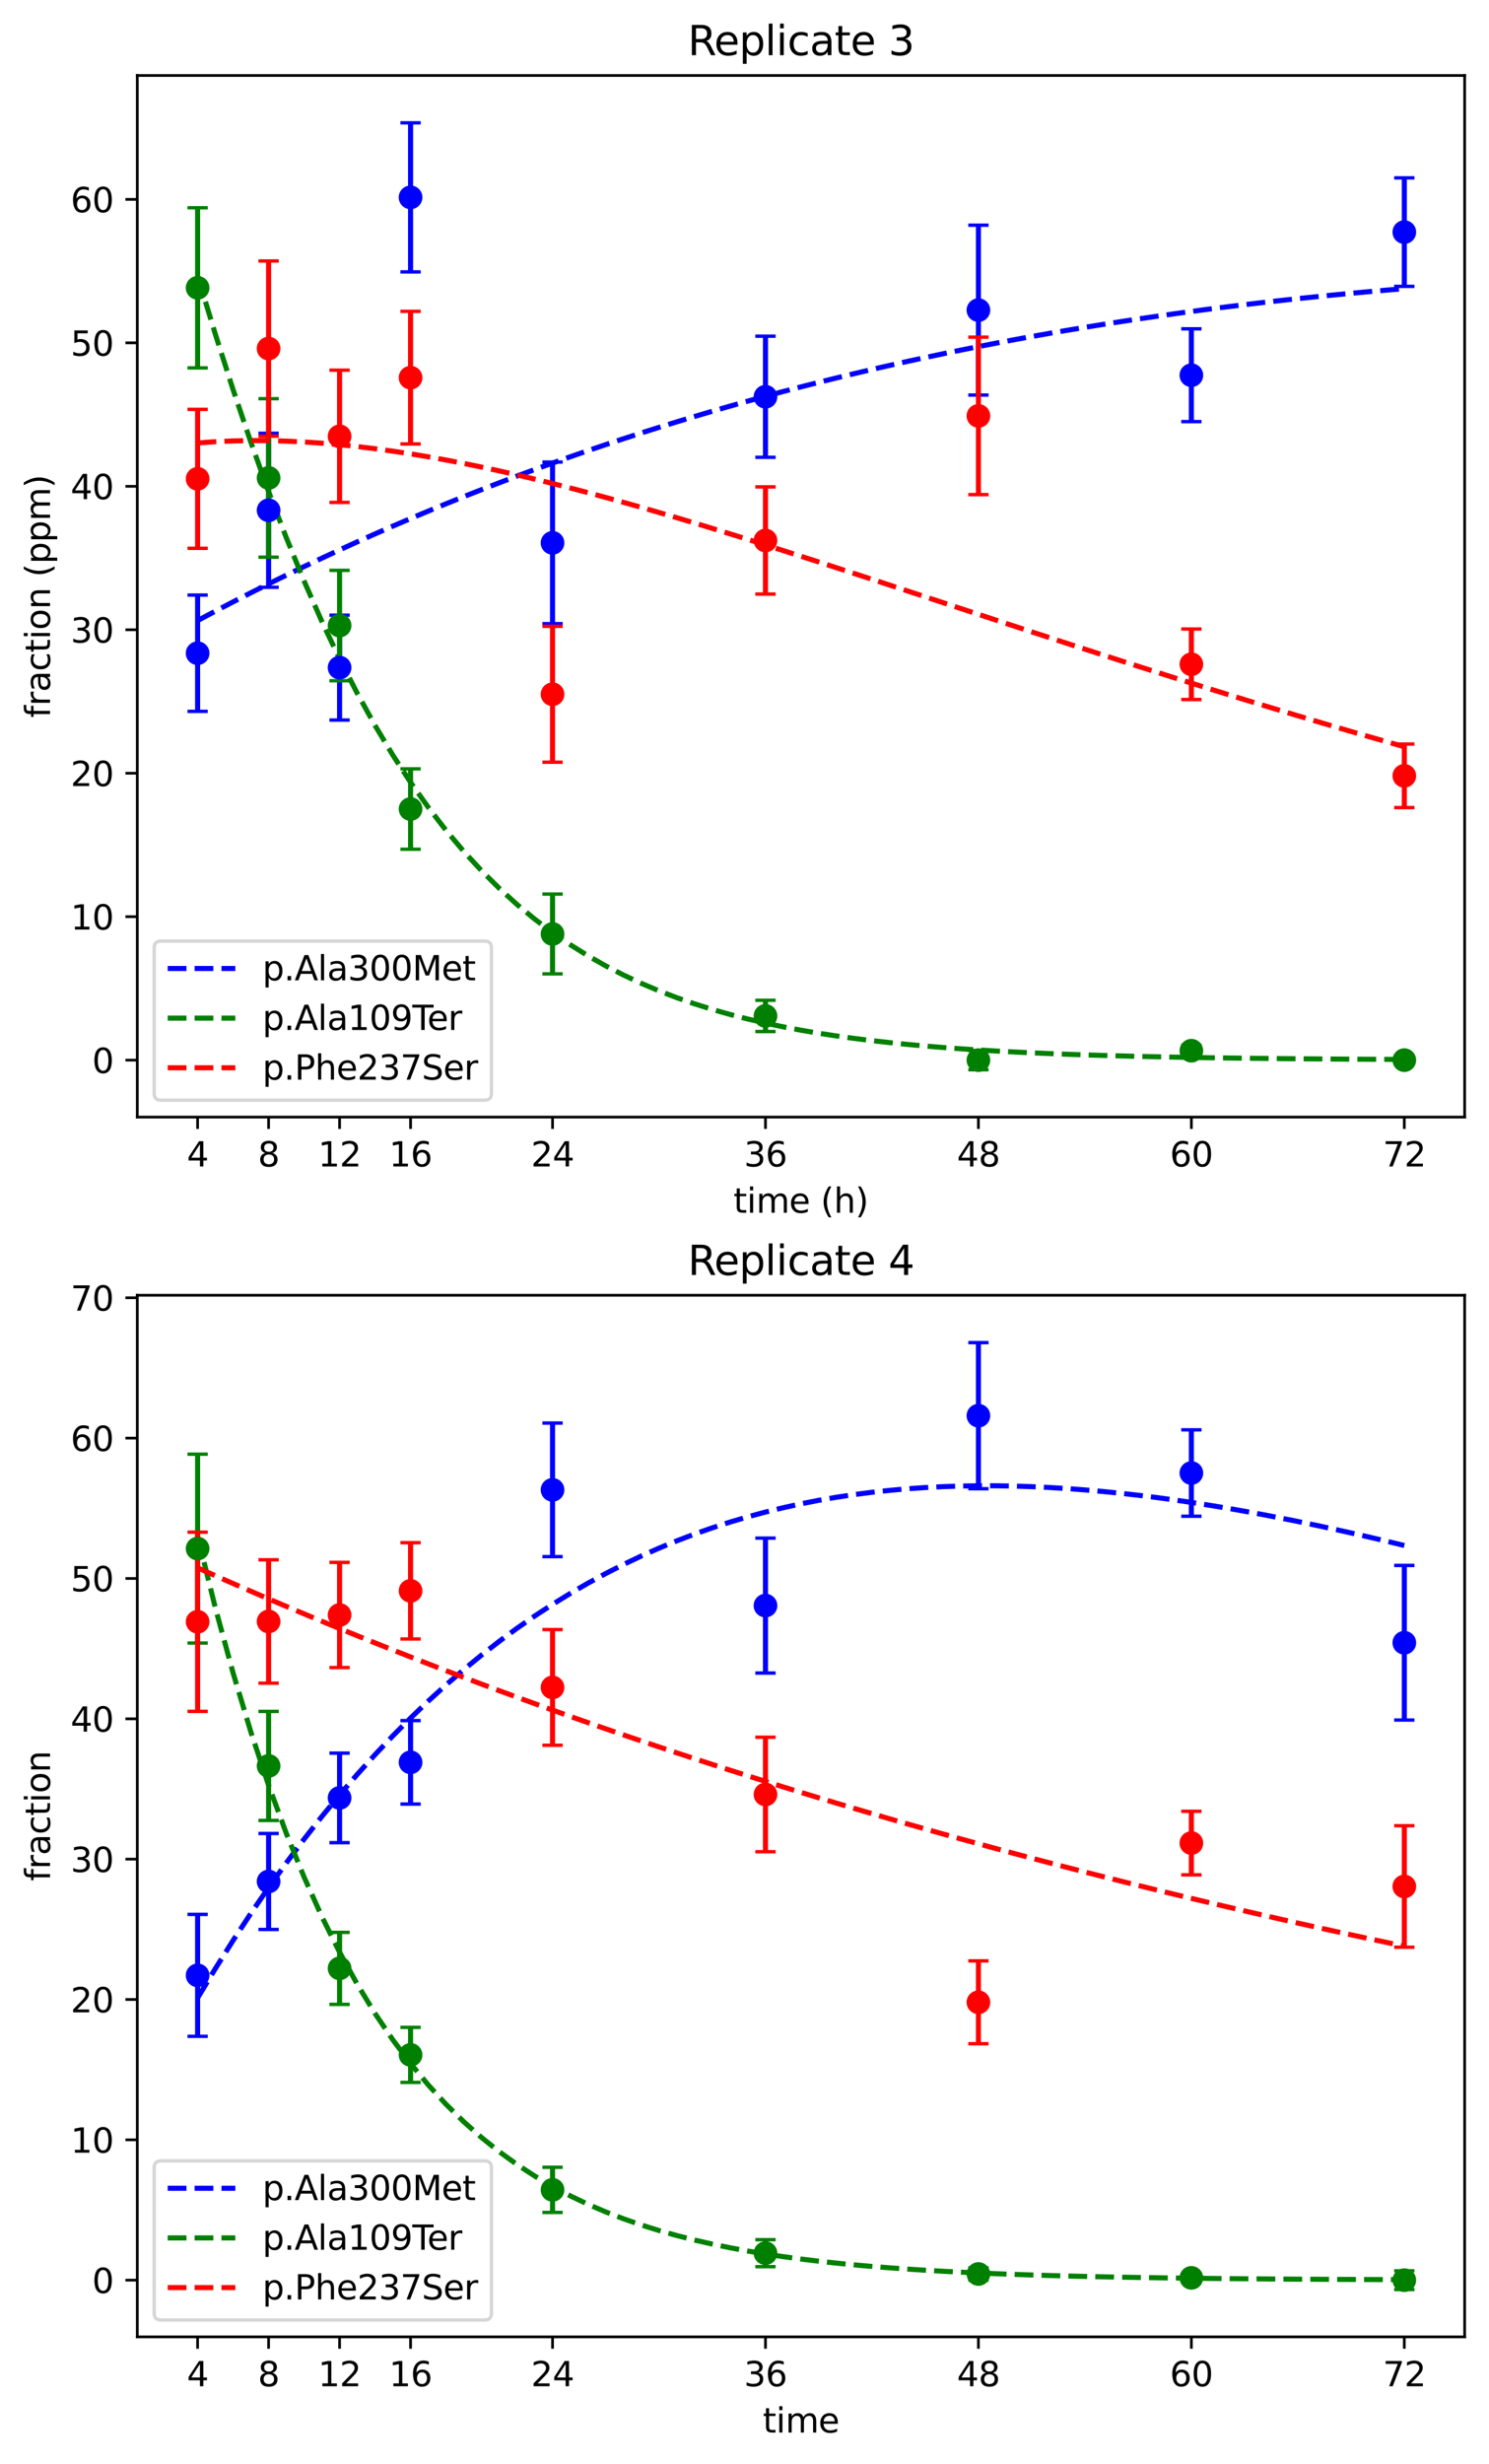<?xml version="1.0" encoding="utf-8" standalone="no"?>
<!DOCTYPE svg PUBLIC "-//W3C//DTD SVG 1.1//EN"
  "http://www.w3.org/Graphics/SVG/1.1/DTD/svg11.dtd">
<svg xmlns:xlink="http://www.w3.org/1999/xlink" width="440.4pt" height="728.4pt" viewBox="0 0 440.4 728.4" xmlns="http://www.w3.org/2000/svg" version="1.1">
 <defs>
  <style type="text/css">*{stroke-linejoin: round; stroke-linecap: butt}</style>
 </defs>
 <g id="figure_1">
  <g id="patch_1">
   <path d="M 0 728.4 
L 440.4 728.4 
L 440.4 0 
L 0 0 
z
" style="fill: #ffffff"/>
  </g>
  <g id="axes_1">
   <g id="patch_2">
    <path d="M 40.603 330.244 
L 433.2 330.244 
L 433.2 22.318 
L 40.603 22.318 
z
" style="fill: #ffffff"/>
   </g>
   <g id="matplotlib.axis_1">
    <g id="xtick_1">
     <g id="line2d_1">
      <defs>
       <path id="m1e69ef3be0" d="M 0 0 
L 0 3.5 
" style="stroke: #000000; stroke-width: 0.8"/>
      </defs>
      <g>
       <use xlink:href="#m1e69ef3be0" x="58.448" y="330.244" style="stroke: #000000; stroke-width: 0.8"/>
      </g>
     </g>
     <g id="text_1">
      <!-- 4 -->
      <g transform="translate(55.267 344.842) scale(0.1 -0.1)">
       <defs>
        <path id="DejaVuSans-34" d="M 2419 4116 
L 825 1625 
L 2419 1625 
L 2419 4116 
z
M 2253 4666 
L 3047 4666 
L 3047 1625 
L 3713 1625 
L 3713 1100 
L 3047 1100 
L 3047 0 
L 2419 0 
L 2419 1100 
L 313 1100 
L 313 1709 
L 2253 4666 
z
" transform="scale(0.016)"/>
       </defs>
       <use xlink:href="#DejaVuSans-34"/>
      </g>
     </g>
    </g>
    <g id="xtick_2">
     <g id="line2d_2">
      <g>
       <use xlink:href="#m1e69ef3be0" x="79.443" y="330.244" style="stroke: #000000; stroke-width: 0.8"/>
      </g>
     </g>
     <g id="text_2">
      <!-- 8 -->
      <g transform="translate(76.262 344.842) scale(0.1 -0.1)">
       <defs>
        <path id="DejaVuSans-38" d="M 2034 2216 
Q 1584 2216 1326 1975 
Q 1069 1734 1069 1313 
Q 1069 891 1326 650 
Q 1584 409 2034 409 
Q 2484 409 2743 651 
Q 3003 894 3003 1313 
Q 3003 1734 2745 1975 
Q 2488 2216 2034 2216 
z
M 1403 2484 
Q 997 2584 770 2862 
Q 544 3141 544 3541 
Q 544 4100 942 4425 
Q 1341 4750 2034 4750 
Q 2731 4750 3128 4425 
Q 3525 4100 3525 3541 
Q 3525 3141 3298 2862 
Q 3072 2584 2669 2484 
Q 3125 2378 3379 2068 
Q 3634 1759 3634 1313 
Q 3634 634 3220 271 
Q 2806 -91 2034 -91 
Q 1263 -91 848 271 
Q 434 634 434 1313 
Q 434 1759 690 2068 
Q 947 2378 1403 2484 
z
M 1172 3481 
Q 1172 3119 1398 2916 
Q 1625 2713 2034 2713 
Q 2441 2713 2670 2916 
Q 2900 3119 2900 3481 
Q 2900 3844 2670 4047 
Q 2441 4250 2034 4250 
Q 1625 4250 1398 4047 
Q 1172 3844 1172 3481 
z
" transform="scale(0.016)"/>
       </defs>
       <use xlink:href="#DejaVuSans-38"/>
      </g>
     </g>
    </g>
    <g id="xtick_3">
     <g id="line2d_3">
      <g>
       <use xlink:href="#m1e69ef3be0" x="100.437" y="330.244" style="stroke: #000000; stroke-width: 0.8"/>
      </g>
     </g>
     <g id="text_3">
      <!-- 12 -->
      <g transform="translate(94.075 344.842) scale(0.1 -0.1)">
       <defs>
        <path id="DejaVuSans-31" d="M 794 531 
L 1825 531 
L 1825 4091 
L 703 3866 
L 703 4441 
L 1819 4666 
L 2450 4666 
L 2450 531 
L 3481 531 
L 3481 0 
L 794 0 
L 794 531 
z
" transform="scale(0.016)"/>
        <path id="DejaVuSans-32" d="M 1228 531 
L 3431 531 
L 3431 0 
L 469 0 
L 469 531 
Q 828 903 1448 1529 
Q 2069 2156 2228 2338 
Q 2531 2678 2651 2914 
Q 2772 3150 2772 3378 
Q 2772 3750 2511 3984 
Q 2250 4219 1831 4219 
Q 1534 4219 1204 4116 
Q 875 4013 500 3803 
L 500 4441 
Q 881 4594 1212 4672 
Q 1544 4750 1819 4750 
Q 2544 4750 2975 4387 
Q 3406 4025 3406 3419 
Q 3406 3131 3298 2873 
Q 3191 2616 2906 2266 
Q 2828 2175 2409 1742 
Q 1991 1309 1228 531 
z
" transform="scale(0.016)"/>
       </defs>
       <use xlink:href="#DejaVuSans-31"/>
       <use xlink:href="#DejaVuSans-32" transform="translate(63.623 0)"/>
      </g>
     </g>
    </g>
    <g id="xtick_4">
     <g id="line2d_4">
      <g>
       <use xlink:href="#m1e69ef3be0" x="121.432" y="330.244" style="stroke: #000000; stroke-width: 0.8"/>
      </g>
     </g>
     <g id="text_4">
      <!-- 16 -->
      <g transform="translate(115.069 344.842) scale(0.1 -0.1)">
       <defs>
        <path id="DejaVuSans-36" d="M 2113 2584 
Q 1688 2584 1439 2293 
Q 1191 2003 1191 1497 
Q 1191 994 1439 701 
Q 1688 409 2113 409 
Q 2538 409 2786 701 
Q 3034 994 3034 1497 
Q 3034 2003 2786 2293 
Q 2538 2584 2113 2584 
z
M 3366 4563 
L 3366 3988 
Q 3128 4100 2886 4159 
Q 2644 4219 2406 4219 
Q 1781 4219 1451 3797 
Q 1122 3375 1075 2522 
Q 1259 2794 1537 2939 
Q 1816 3084 2150 3084 
Q 2853 3084 3261 2657 
Q 3669 2231 3669 1497 
Q 3669 778 3244 343 
Q 2819 -91 2113 -91 
Q 1303 -91 875 529 
Q 447 1150 447 2328 
Q 447 3434 972 4092 
Q 1497 4750 2381 4750 
Q 2619 4750 2861 4703 
Q 3103 4656 3366 4563 
z
" transform="scale(0.016)"/>
       </defs>
       <use xlink:href="#DejaVuSans-31"/>
       <use xlink:href="#DejaVuSans-36" transform="translate(63.623 0)"/>
      </g>
     </g>
    </g>
    <g id="xtick_5">
     <g id="line2d_5">
      <g>
       <use xlink:href="#m1e69ef3be0" x="163.421" y="330.244" style="stroke: #000000; stroke-width: 0.8"/>
      </g>
     </g>
     <g id="text_5">
      <!-- 24 -->
      <g transform="translate(157.058 344.842) scale(0.1 -0.1)">
       <use xlink:href="#DejaVuSans-32"/>
       <use xlink:href="#DejaVuSans-34" transform="translate(63.623 0)"/>
      </g>
     </g>
    </g>
    <g id="xtick_6">
     <g id="line2d_6">
      <g>
       <use xlink:href="#m1e69ef3be0" x="226.404" y="330.244" style="stroke: #000000; stroke-width: 0.8"/>
      </g>
     </g>
     <g id="text_6">
      <!-- 36 -->
      <g transform="translate(220.042 344.842) scale(0.1 -0.1)">
       <defs>
        <path id="DejaVuSans-33" d="M 2597 2516 
Q 3050 2419 3304 2112 
Q 3559 1806 3559 1356 
Q 3559 666 3084 287 
Q 2609 -91 1734 -91 
Q 1441 -91 1130 -33 
Q 819 25 488 141 
L 488 750 
Q 750 597 1062 519 
Q 1375 441 1716 441 
Q 2309 441 2620 675 
Q 2931 909 2931 1356 
Q 2931 1769 2642 2001 
Q 2353 2234 1838 2234 
L 1294 2234 
L 1294 2753 
L 1863 2753 
Q 2328 2753 2575 2939 
Q 2822 3125 2822 3475 
Q 2822 3834 2567 4026 
Q 2313 4219 1838 4219 
Q 1578 4219 1281 4162 
Q 984 4106 628 3988 
L 628 4550 
Q 988 4650 1302 4700 
Q 1616 4750 1894 4750 
Q 2613 4750 3031 4423 
Q 3450 4097 3450 3541 
Q 3450 3153 3228 2886 
Q 3006 2619 2597 2516 
z
" transform="scale(0.016)"/>
       </defs>
       <use xlink:href="#DejaVuSans-33"/>
       <use xlink:href="#DejaVuSans-36" transform="translate(63.623 0)"/>
      </g>
     </g>
    </g>
    <g id="xtick_7">
     <g id="line2d_7">
      <g>
       <use xlink:href="#m1e69ef3be0" x="289.387" y="330.244" style="stroke: #000000; stroke-width: 0.8"/>
      </g>
     </g>
     <g id="text_7">
      <!-- 48 -->
      <g transform="translate(283.025 344.842) scale(0.1 -0.1)">
       <use xlink:href="#DejaVuSans-34"/>
       <use xlink:href="#DejaVuSans-38" transform="translate(63.623 0)"/>
      </g>
     </g>
    </g>
    <g id="xtick_8">
     <g id="line2d_8">
      <g>
       <use xlink:href="#m1e69ef3be0" x="352.371" y="330.244" style="stroke: #000000; stroke-width: 0.8"/>
      </g>
     </g>
     <g id="text_8">
      <!-- 60 -->
      <g transform="translate(346.008 344.842) scale(0.1 -0.1)">
       <defs>
        <path id="DejaVuSans-30" d="M 2034 4250 
Q 1547 4250 1301 3770 
Q 1056 3291 1056 2328 
Q 1056 1369 1301 889 
Q 1547 409 2034 409 
Q 2525 409 2770 889 
Q 3016 1369 3016 2328 
Q 3016 3291 2770 3770 
Q 2525 4250 2034 4250 
z
M 2034 4750 
Q 2819 4750 3233 4129 
Q 3647 3509 3647 2328 
Q 3647 1150 3233 529 
Q 2819 -91 2034 -91 
Q 1250 -91 836 529 
Q 422 1150 422 2328 
Q 422 3509 836 4129 
Q 1250 4750 2034 4750 
z
" transform="scale(0.016)"/>
       </defs>
       <use xlink:href="#DejaVuSans-36"/>
       <use xlink:href="#DejaVuSans-30" transform="translate(63.623 0)"/>
      </g>
     </g>
    </g>
    <g id="xtick_9">
     <g id="line2d_9">
      <g>
       <use xlink:href="#m1e69ef3be0" x="415.354" y="330.244" style="stroke: #000000; stroke-width: 0.8"/>
      </g>
     </g>
     <g id="text_9">
      <!-- 72 -->
      <g transform="translate(408.992 344.842) scale(0.1 -0.1)">
       <defs>
        <path id="DejaVuSans-37" d="M 525 4666 
L 3525 4666 
L 3525 4397 
L 1831 0 
L 1172 0 
L 2766 4134 
L 525 4134 
L 525 4666 
z
" transform="scale(0.016)"/>
       </defs>
       <use xlink:href="#DejaVuSans-37"/>
       <use xlink:href="#DejaVuSans-32" transform="translate(63.623 0)"/>
      </g>
     </g>
    </g>
    <g id="text_10">
     <!-- time (h) -->
     <g transform="translate(216.946 358.52) scale(0.1 -0.1)">
      <defs>
       <path id="DejaVuSans-74" d="M 1172 4494 
L 1172 3500 
L 2356 3500 
L 2356 3053 
L 1172 3053 
L 1172 1153 
Q 1172 725 1289 603 
Q 1406 481 1766 481 
L 2356 481 
L 2356 0 
L 1766 0 
Q 1100 0 847 248 
Q 594 497 594 1153 
L 594 3053 
L 172 3053 
L 172 3500 
L 594 3500 
L 594 4494 
L 1172 4494 
z
" transform="scale(0.016)"/>
       <path id="DejaVuSans-69" d="M 603 3500 
L 1178 3500 
L 1178 0 
L 603 0 
L 603 3500 
z
M 603 4863 
L 1178 4863 
L 1178 4134 
L 603 4134 
L 603 4863 
z
" transform="scale(0.016)"/>
       <path id="DejaVuSans-6d" d="M 3328 2828 
Q 3544 3216 3844 3400 
Q 4144 3584 4550 3584 
Q 5097 3584 5394 3201 
Q 5691 2819 5691 2113 
L 5691 0 
L 5113 0 
L 5113 2094 
Q 5113 2597 4934 2840 
Q 4756 3084 4391 3084 
Q 3944 3084 3684 2787 
Q 3425 2491 3425 1978 
L 3425 0 
L 2847 0 
L 2847 2094 
Q 2847 2600 2669 2842 
Q 2491 3084 2119 3084 
Q 1678 3084 1418 2786 
Q 1159 2488 1159 1978 
L 1159 0 
L 581 0 
L 581 3500 
L 1159 3500 
L 1159 2956 
Q 1356 3278 1631 3431 
Q 1906 3584 2284 3584 
Q 2666 3584 2933 3390 
Q 3200 3197 3328 2828 
z
" transform="scale(0.016)"/>
       <path id="DejaVuSans-65" d="M 3597 1894 
L 3597 1613 
L 953 1613 
Q 991 1019 1311 708 
Q 1631 397 2203 397 
Q 2534 397 2845 478 
Q 3156 559 3463 722 
L 3463 178 
Q 3153 47 2828 -22 
Q 2503 -91 2169 -91 
Q 1331 -91 842 396 
Q 353 884 353 1716 
Q 353 2575 817 3079 
Q 1281 3584 2069 3584 
Q 2775 3584 3186 3129 
Q 3597 2675 3597 1894 
z
M 3022 2063 
Q 3016 2534 2758 2815 
Q 2500 3097 2075 3097 
Q 1594 3097 1305 2825 
Q 1016 2553 972 2059 
L 3022 2063 
z
" transform="scale(0.016)"/>
       <path id="DejaVuSans-20" transform="scale(0.016)"/>
       <path id="DejaVuSans-28" d="M 1984 4856 
Q 1566 4138 1362 3434 
Q 1159 2731 1159 2009 
Q 1159 1288 1364 580 
Q 1569 -128 1984 -844 
L 1484 -844 
Q 1016 -109 783 600 
Q 550 1309 550 2009 
Q 550 2706 781 3412 
Q 1013 4119 1484 4856 
L 1984 4856 
z
" transform="scale(0.016)"/>
       <path id="DejaVuSans-68" d="M 3513 2113 
L 3513 0 
L 2938 0 
L 2938 2094 
Q 2938 2591 2744 2837 
Q 2550 3084 2163 3084 
Q 1697 3084 1428 2787 
Q 1159 2491 1159 1978 
L 1159 0 
L 581 0 
L 581 4863 
L 1159 4863 
L 1159 2956 
Q 1366 3272 1645 3428 
Q 1925 3584 2291 3584 
Q 2894 3584 3203 3211 
Q 3513 2838 3513 2113 
z
" transform="scale(0.016)"/>
       <path id="DejaVuSans-29" d="M 513 4856 
L 1013 4856 
Q 1481 4119 1714 3412 
Q 1947 2706 1947 2009 
Q 1947 1309 1714 600 
Q 1481 -109 1013 -844 
L 513 -844 
Q 928 -128 1133 580 
Q 1338 1288 1338 2009 
Q 1338 2731 1133 3434 
Q 928 4138 513 4856 
z
" transform="scale(0.016)"/>
      </defs>
      <use xlink:href="#DejaVuSans-74"/>
      <use xlink:href="#DejaVuSans-69" transform="translate(39.209 0)"/>
      <use xlink:href="#DejaVuSans-6d" transform="translate(66.992 0)"/>
      <use xlink:href="#DejaVuSans-65" transform="translate(164.404 0)"/>
      <use xlink:href="#DejaVuSans-20" transform="translate(225.928 0)"/>
      <use xlink:href="#DejaVuSans-28" transform="translate(257.715 0)"/>
      <use xlink:href="#DejaVuSans-68" transform="translate(296.729 0)"/>
      <use xlink:href="#DejaVuSans-29" transform="translate(360.107 0)"/>
     </g>
    </g>
   </g>
   <g id="matplotlib.axis_2">
    <g id="ytick_1">
     <g id="line2d_10">
      <defs>
       <path id="mc1245b86eb" d="M 0 0 
L -3.5 0 
" style="stroke: #000000; stroke-width: 0.8"/>
      </defs>
      <g>
       <use xlink:href="#mc1245b86eb" x="40.603" y="313.404" style="stroke: #000000; stroke-width: 0.8"/>
      </g>
     </g>
     <g id="text_11">
      <!-- 0 -->
      <g transform="translate(27.241 317.203) scale(0.1 -0.1)">
       <use xlink:href="#DejaVuSans-30"/>
      </g>
     </g>
    </g>
    <g id="ytick_2">
     <g id="line2d_11">
      <g>
       <use xlink:href="#mc1245b86eb" x="40.603" y="270.995" style="stroke: #000000; stroke-width: 0.8"/>
      </g>
     </g>
     <g id="text_12">
      <!-- 10 -->
      <g transform="translate(20.878 274.794) scale(0.1 -0.1)">
       <use xlink:href="#DejaVuSans-31"/>
       <use xlink:href="#DejaVuSans-30" transform="translate(63.623 0)"/>
      </g>
     </g>
    </g>
    <g id="ytick_3">
     <g id="line2d_12">
      <g>
       <use xlink:href="#mc1245b86eb" x="40.603" y="228.585" style="stroke: #000000; stroke-width: 0.8"/>
      </g>
     </g>
     <g id="text_13">
      <!-- 20 -->
      <g transform="translate(20.878 232.384) scale(0.1 -0.1)">
       <use xlink:href="#DejaVuSans-32"/>
       <use xlink:href="#DejaVuSans-30" transform="translate(63.623 0)"/>
      </g>
     </g>
    </g>
    <g id="ytick_4">
     <g id="line2d_13">
      <g>
       <use xlink:href="#mc1245b86eb" x="40.603" y="186.175" style="stroke: #000000; stroke-width: 0.8"/>
      </g>
     </g>
     <g id="text_14">
      <!-- 30 -->
      <g transform="translate(20.878 189.974) scale(0.1 -0.1)">
       <use xlink:href="#DejaVuSans-33"/>
       <use xlink:href="#DejaVuSans-30" transform="translate(63.623 0)"/>
      </g>
     </g>
    </g>
    <g id="ytick_5">
     <g id="line2d_14">
      <g>
       <use xlink:href="#mc1245b86eb" x="40.603" y="143.766" style="stroke: #000000; stroke-width: 0.8"/>
      </g>
     </g>
     <g id="text_15">
      <!-- 40 -->
      <g transform="translate(20.878 147.565) scale(0.1 -0.1)">
       <use xlink:href="#DejaVuSans-34"/>
       <use xlink:href="#DejaVuSans-30" transform="translate(63.623 0)"/>
      </g>
     </g>
    </g>
    <g id="ytick_6">
     <g id="line2d_15">
      <g>
       <use xlink:href="#mc1245b86eb" x="40.603" y="101.356" style="stroke: #000000; stroke-width: 0.8"/>
      </g>
     </g>
     <g id="text_16">
      <!-- 50 -->
      <g transform="translate(20.878 105.155) scale(0.1 -0.1)">
       <defs>
        <path id="DejaVuSans-35" d="M 691 4666 
L 3169 4666 
L 3169 4134 
L 1269 4134 
L 1269 2991 
Q 1406 3038 1543 3061 
Q 1681 3084 1819 3084 
Q 2600 3084 3056 2656 
Q 3513 2228 3513 1497 
Q 3513 744 3044 326 
Q 2575 -91 1722 -91 
Q 1428 -91 1123 -41 
Q 819 9 494 109 
L 494 744 
Q 775 591 1075 516 
Q 1375 441 1709 441 
Q 2250 441 2565 725 
Q 2881 1009 2881 1497 
Q 2881 1984 2565 2268 
Q 2250 2553 1709 2553 
Q 1456 2553 1204 2497 
Q 953 2441 691 2322 
L 691 4666 
z
" transform="scale(0.016)"/>
       </defs>
       <use xlink:href="#DejaVuSans-35"/>
       <use xlink:href="#DejaVuSans-30" transform="translate(63.623 0)"/>
      </g>
     </g>
    </g>
    <g id="ytick_7">
     <g id="line2d_16">
      <g>
       <use xlink:href="#mc1245b86eb" x="40.603" y="58.946" style="stroke: #000000; stroke-width: 0.8"/>
      </g>
     </g>
     <g id="text_17">
      <!-- 60 -->
      <g transform="translate(20.878 62.745) scale(0.1 -0.1)">
       <use xlink:href="#DejaVuSans-36"/>
       <use xlink:href="#DejaVuSans-30" transform="translate(63.623 0)"/>
      </g>
     </g>
    </g>
    <g id="text_18">
     <!-- fraction (ppm) -->
     <g transform="translate(14.798 212.196) rotate(-90) scale(0.1 -0.1)">
      <defs>
       <path id="DejaVuSans-66" d="M 2375 4863 
L 2375 4384 
L 1825 4384 
Q 1516 4384 1395 4259 
Q 1275 4134 1275 3809 
L 1275 3500 
L 2222 3500 
L 2222 3053 
L 1275 3053 
L 1275 0 
L 697 0 
L 697 3053 
L 147 3053 
L 147 3500 
L 697 3500 
L 697 3744 
Q 697 4328 969 4595 
Q 1241 4863 1831 4863 
L 2375 4863 
z
" transform="scale(0.016)"/>
       <path id="DejaVuSans-72" d="M 2631 2963 
Q 2534 3019 2420 3045 
Q 2306 3072 2169 3072 
Q 1681 3072 1420 2755 
Q 1159 2438 1159 1844 
L 1159 0 
L 581 0 
L 581 3500 
L 1159 3500 
L 1159 2956 
Q 1341 3275 1631 3429 
Q 1922 3584 2338 3584 
Q 2397 3584 2469 3576 
Q 2541 3569 2628 3553 
L 2631 2963 
z
" transform="scale(0.016)"/>
       <path id="DejaVuSans-61" d="M 2194 1759 
Q 1497 1759 1228 1600 
Q 959 1441 959 1056 
Q 959 750 1161 570 
Q 1363 391 1709 391 
Q 2188 391 2477 730 
Q 2766 1069 2766 1631 
L 2766 1759 
L 2194 1759 
z
M 3341 1997 
L 3341 0 
L 2766 0 
L 2766 531 
Q 2569 213 2275 61 
Q 1981 -91 1556 -91 
Q 1019 -91 701 211 
Q 384 513 384 1019 
Q 384 1609 779 1909 
Q 1175 2209 1959 2209 
L 2766 2209 
L 2766 2266 
Q 2766 2663 2505 2880 
Q 2244 3097 1772 3097 
Q 1472 3097 1187 3025 
Q 903 2953 641 2809 
L 641 3341 
Q 956 3463 1253 3523 
Q 1550 3584 1831 3584 
Q 2591 3584 2966 3190 
Q 3341 2797 3341 1997 
z
" transform="scale(0.016)"/>
       <path id="DejaVuSans-63" d="M 3122 3366 
L 3122 2828 
Q 2878 2963 2633 3030 
Q 2388 3097 2138 3097 
Q 1578 3097 1268 2742 
Q 959 2388 959 1747 
Q 959 1106 1268 751 
Q 1578 397 2138 397 
Q 2388 397 2633 464 
Q 2878 531 3122 666 
L 3122 134 
Q 2881 22 2623 -34 
Q 2366 -91 2075 -91 
Q 1284 -91 818 406 
Q 353 903 353 1747 
Q 353 2603 823 3093 
Q 1294 3584 2113 3584 
Q 2378 3584 2631 3529 
Q 2884 3475 3122 3366 
z
" transform="scale(0.016)"/>
       <path id="DejaVuSans-6f" d="M 1959 3097 
Q 1497 3097 1228 2736 
Q 959 2375 959 1747 
Q 959 1119 1226 758 
Q 1494 397 1959 397 
Q 2419 397 2687 759 
Q 2956 1122 2956 1747 
Q 2956 2369 2687 2733 
Q 2419 3097 1959 3097 
z
M 1959 3584 
Q 2709 3584 3137 3096 
Q 3566 2609 3566 1747 
Q 3566 888 3137 398 
Q 2709 -91 1959 -91 
Q 1206 -91 779 398 
Q 353 888 353 1747 
Q 353 2609 779 3096 
Q 1206 3584 1959 3584 
z
" transform="scale(0.016)"/>
       <path id="DejaVuSans-6e" d="M 3513 2113 
L 3513 0 
L 2938 0 
L 2938 2094 
Q 2938 2591 2744 2837 
Q 2550 3084 2163 3084 
Q 1697 3084 1428 2787 
Q 1159 2491 1159 1978 
L 1159 0 
L 581 0 
L 581 3500 
L 1159 3500 
L 1159 2956 
Q 1366 3272 1645 3428 
Q 1925 3584 2291 3584 
Q 2894 3584 3203 3211 
Q 3513 2838 3513 2113 
z
" transform="scale(0.016)"/>
       <path id="DejaVuSans-70" d="M 1159 525 
L 1159 -1331 
L 581 -1331 
L 581 3500 
L 1159 3500 
L 1159 2969 
Q 1341 3281 1617 3432 
Q 1894 3584 2278 3584 
Q 2916 3584 3314 3078 
Q 3713 2572 3713 1747 
Q 3713 922 3314 415 
Q 2916 -91 2278 -91 
Q 1894 -91 1617 61 
Q 1341 213 1159 525 
z
M 3116 1747 
Q 3116 2381 2855 2742 
Q 2594 3103 2138 3103 
Q 1681 3103 1420 2742 
Q 1159 2381 1159 1747 
Q 1159 1113 1420 752 
Q 1681 391 2138 391 
Q 2594 391 2855 752 
Q 3116 1113 3116 1747 
z
" transform="scale(0.016)"/>
      </defs>
      <use xlink:href="#DejaVuSans-66"/>
      <use xlink:href="#DejaVuSans-72" transform="translate(35.205 0)"/>
      <use xlink:href="#DejaVuSans-61" transform="translate(76.318 0)"/>
      <use xlink:href="#DejaVuSans-63" transform="translate(137.598 0)"/>
      <use xlink:href="#DejaVuSans-74" transform="translate(192.578 0)"/>
      <use xlink:href="#DejaVuSans-69" transform="translate(231.787 0)"/>
      <use xlink:href="#DejaVuSans-6f" transform="translate(259.57 0)"/>
      <use xlink:href="#DejaVuSans-6e" transform="translate(320.752 0)"/>
      <use xlink:href="#DejaVuSans-20" transform="translate(384.131 0)"/>
      <use xlink:href="#DejaVuSans-28" transform="translate(415.918 0)"/>
      <use xlink:href="#DejaVuSans-70" transform="translate(454.932 0)"/>
      <use xlink:href="#DejaVuSans-70" transform="translate(518.408 0)"/>
      <use xlink:href="#DejaVuSans-6d" transform="translate(581.885 0)"/>
      <use xlink:href="#DejaVuSans-29" transform="translate(679.297 0)"/>
     </g>
    </g>
   </g>
   <g id="LineCollection_1">
    <path d="M 58.448 210.293 
L 58.448 175.922 
" clip-path="url(#p03ac5a9b9b)" style="fill: none; stroke: #0000ff; stroke-width: 1.5"/>
    <path d="M 79.443 173.615 
L 79.443 128.091 
" clip-path="url(#p03ac5a9b9b)" style="fill: none; stroke: #0000ff; stroke-width: 1.5"/>
    <path d="M 100.437 212.873 
L 100.437 181.861 
" clip-path="url(#p03ac5a9b9b)" style="fill: none; stroke: #0000ff; stroke-width: 1.5"/>
    <path d="M 121.432 80.382 
L 121.432 36.315 
" clip-path="url(#p03ac5a9b9b)" style="fill: none; stroke: #0000ff; stroke-width: 1.5"/>
    <path d="M 163.421 184.365 
L 163.421 136.6 
" clip-path="url(#p03ac5a9b9b)" style="fill: none; stroke: #0000ff; stroke-width: 1.5"/>
    <path d="M 226.404 135.191 
L 226.404 99.386 
" clip-path="url(#p03ac5a9b9b)" style="fill: none; stroke: #0000ff; stroke-width: 1.5"/>
    <path d="M 289.387 116.785 
L 289.387 66.574 
" clip-path="url(#p03ac5a9b9b)" style="fill: none; stroke: #0000ff; stroke-width: 1.5"/>
    <path d="M 352.371 124.639 
L 352.371 97.212 
" clip-path="url(#p03ac5a9b9b)" style="fill: none; stroke: #0000ff; stroke-width: 1.5"/>
    <path d="M 415.354 84.654 
L 415.354 52.581 
" clip-path="url(#p03ac5a9b9b)" style="fill: none; stroke: #0000ff; stroke-width: 1.5"/>
   </g>
   <g id="line2d_17">
    <defs>
     <path id="m3d99a69def" d="M 3 0 
L -3 -0 
" style="stroke: #0000ff"/>
    </defs>
    <g clip-path="url(#p03ac5a9b9b)">
     <use xlink:href="#m3d99a69def" x="58.448" y="210.293" style="fill: #0000ff; stroke: #0000ff"/>
     <use xlink:href="#m3d99a69def" x="79.443" y="173.615" style="fill: #0000ff; stroke: #0000ff"/>
     <use xlink:href="#m3d99a69def" x="100.437" y="212.873" style="fill: #0000ff; stroke: #0000ff"/>
     <use xlink:href="#m3d99a69def" x="121.432" y="80.382" style="fill: #0000ff; stroke: #0000ff"/>
     <use xlink:href="#m3d99a69def" x="163.421" y="184.365" style="fill: #0000ff; stroke: #0000ff"/>
     <use xlink:href="#m3d99a69def" x="226.404" y="135.191" style="fill: #0000ff; stroke: #0000ff"/>
     <use xlink:href="#m3d99a69def" x="289.387" y="116.785" style="fill: #0000ff; stroke: #0000ff"/>
     <use xlink:href="#m3d99a69def" x="352.371" y="124.639" style="fill: #0000ff; stroke: #0000ff"/>
     <use xlink:href="#m3d99a69def" x="415.354" y="84.654" style="fill: #0000ff; stroke: #0000ff"/>
    </g>
   </g>
   <g id="line2d_18">
    <g clip-path="url(#p03ac5a9b9b)">
     <use xlink:href="#m3d99a69def" x="58.448" y="175.922" style="fill: #0000ff; stroke: #0000ff"/>
     <use xlink:href="#m3d99a69def" x="79.443" y="128.091" style="fill: #0000ff; stroke: #0000ff"/>
     <use xlink:href="#m3d99a69def" x="100.437" y="181.861" style="fill: #0000ff; stroke: #0000ff"/>
     <use xlink:href="#m3d99a69def" x="121.432" y="36.315" style="fill: #0000ff; stroke: #0000ff"/>
     <use xlink:href="#m3d99a69def" x="163.421" y="136.6" style="fill: #0000ff; stroke: #0000ff"/>
     <use xlink:href="#m3d99a69def" x="226.404" y="99.386" style="fill: #0000ff; stroke: #0000ff"/>
     <use xlink:href="#m3d99a69def" x="289.387" y="66.574" style="fill: #0000ff; stroke: #0000ff"/>
     <use xlink:href="#m3d99a69def" x="352.371" y="97.212" style="fill: #0000ff; stroke: #0000ff"/>
     <use xlink:href="#m3d99a69def" x="415.354" y="52.581" style="fill: #0000ff; stroke: #0000ff"/>
    </g>
   </g>
   <g id="line2d_19">
    <path d="M 58.448 183.457 
L 63.697 180.667 
L 68.946 177.929 
L 74.194 175.243 
L 79.443 172.608 
L 84.691 170.023 
L 89.94 167.489 
L 95.189 165.003 
L 100.437 162.566 
L 105.686 160.177 
L 110.935 157.835 
L 116.183 155.54 
L 121.432 153.292 
L 126.68 151.088 
L 131.929 148.93 
L 137.178 146.816 
L 142.426 144.746 
L 147.675 142.719 
L 152.923 140.735 
L 158.172 138.793 
L 163.421 136.893 
L 168.669 135.034 
L 173.918 133.215 
L 179.167 131.437 
L 184.415 129.697 
L 189.664 127.997 
L 194.912 126.336 
L 200.161 124.712 
L 205.41 123.126 
L 210.658 121.577 
L 215.907 120.064 
L 221.155 118.587 
L 226.404 117.146 
L 231.653 115.74 
L 236.901 114.369 
L 242.15 113.031 
L 247.399 111.728 
L 252.647 110.457 
L 257.896 109.22 
L 263.144 108.015 
L 268.393 106.841 
L 273.642 105.699 
L 278.89 104.589 
L 284.139 103.509 
L 289.387 102.459 
L 294.636 101.439 
L 299.885 100.448 
L 305.133 99.487 
L 310.382 98.554 
L 315.631 97.649 
L 320.879 96.772 
L 326.128 95.922 
L 331.376 95.1 
L 336.625 94.304 
L 341.874 93.535 
L 347.122 92.791 
L 352.371 92.073 
L 357.619 91.381 
L 362.868 90.713 
L 368.117 90.07 
L 373.365 89.451 
L 378.614 88.856 
L 383.863 88.284 
L 389.111 87.735 
L 394.36 87.21 
L 399.608 86.706 
L 404.857 86.225 
L 410.106 85.766 
L 415.354 85.329 
" clip-path="url(#p03ac5a9b9b)" style="fill: none; stroke-dasharray: 5.55,2.4; stroke-dashoffset: 0; stroke: #0000ff; stroke-width: 1.5"/>
   </g>
   <g id="LineCollection_2">
    <path d="M 58.448 108.762 
L 58.448 61.411 
" clip-path="url(#p03ac5a9b9b)" style="fill: none; stroke: #008000; stroke-width: 1.5"/>
    <path d="M 79.443 164.713 
L 79.443 117.87 
" clip-path="url(#p03ac5a9b9b)" style="fill: none; stroke: #008000; stroke-width: 1.5"/>
    <path d="M 100.437 201.25 
L 100.437 168.619 
" clip-path="url(#p03ac5a9b9b)" style="fill: none; stroke: #008000; stroke-width: 1.5"/>
    <path d="M 121.432 251.058 
L 121.432 227.285 
" clip-path="url(#p03ac5a9b9b)" style="fill: none; stroke: #008000; stroke-width: 1.5"/>
    <path d="M 163.421 287.901 
L 163.421 264.311 
" clip-path="url(#p03ac5a9b9b)" style="fill: none; stroke: #008000; stroke-width: 1.5"/>
    <path d="M 226.404 304.952 
L 226.404 295.707 
" clip-path="url(#p03ac5a9b9b)" style="fill: none; stroke: #008000; stroke-width: 1.5"/>
    <path d="M 289.387 316.247 
L 289.387 310.562 
" clip-path="url(#p03ac5a9b9b)" style="fill: none; stroke: #008000; stroke-width: 1.5"/>
    <path d="M 352.371 312.227 
L 352.371 309.009 
" clip-path="url(#p03ac5a9b9b)" style="fill: none; stroke: #008000; stroke-width: 1.5"/>
    <path d="M 415.354 314.455 
L 415.354 312.354 
" clip-path="url(#p03ac5a9b9b)" style="fill: none; stroke: #008000; stroke-width: 1.5"/>
   </g>
   <g id="line2d_20">
    <defs>
     <path id="m98056962fd" d="M 3 0 
L -3 -0 
" style="stroke: #008000"/>
    </defs>
    <g clip-path="url(#p03ac5a9b9b)">
     <use xlink:href="#m98056962fd" x="58.448" y="108.762" style="fill: #008000; stroke: #008000"/>
     <use xlink:href="#m98056962fd" x="79.443" y="164.713" style="fill: #008000; stroke: #008000"/>
     <use xlink:href="#m98056962fd" x="100.437" y="201.25" style="fill: #008000; stroke: #008000"/>
     <use xlink:href="#m98056962fd" x="121.432" y="251.058" style="fill: #008000; stroke: #008000"/>
     <use xlink:href="#m98056962fd" x="163.421" y="287.901" style="fill: #008000; stroke: #008000"/>
     <use xlink:href="#m98056962fd" x="226.404" y="304.952" style="fill: #008000; stroke: #008000"/>
     <use xlink:href="#m98056962fd" x="289.387" y="316.247" style="fill: #008000; stroke: #008000"/>
     <use xlink:href="#m98056962fd" x="352.371" y="312.227" style="fill: #008000; stroke: #008000"/>
     <use xlink:href="#m98056962fd" x="415.354" y="314.455" style="fill: #008000; stroke: #008000"/>
    </g>
   </g>
   <g id="line2d_21">
    <g clip-path="url(#p03ac5a9b9b)">
     <use xlink:href="#m98056962fd" x="58.448" y="61.411" style="fill: #008000; stroke: #008000"/>
     <use xlink:href="#m98056962fd" x="79.443" y="117.87" style="fill: #008000; stroke: #008000"/>
     <use xlink:href="#m98056962fd" x="100.437" y="168.619" style="fill: #008000; stroke: #008000"/>
     <use xlink:href="#m98056962fd" x="121.432" y="227.285" style="fill: #008000; stroke: #008000"/>
     <use xlink:href="#m98056962fd" x="163.421" y="264.311" style="fill: #008000; stroke: #008000"/>
     <use xlink:href="#m98056962fd" x="226.404" y="295.707" style="fill: #008000; stroke: #008000"/>
     <use xlink:href="#m98056962fd" x="289.387" y="310.562" style="fill: #008000; stroke: #008000"/>
     <use xlink:href="#m98056962fd" x="352.371" y="309.009" style="fill: #008000; stroke: #008000"/>
     <use xlink:href="#m98056962fd" x="415.354" y="312.354" style="fill: #008000; stroke: #008000"/>
    </g>
   </g>
   <g id="line2d_22">
    <path d="M 58.448 81.571 
L 63.697 98.828 
L 68.946 115.224 
L 74.194 130.725 
L 79.443 145.316 
L 84.691 158.996 
L 89.94 171.778 
L 95.189 183.686 
L 100.437 194.748 
L 105.686 204.999 
L 110.935 214.478 
L 116.183 223.224 
L 121.432 231.279 
L 126.68 238.684 
L 131.929 245.482 
L 137.178 251.713 
L 142.426 257.417 
L 147.675 262.631 
L 152.923 267.392 
L 158.172 271.734 
L 163.421 275.691 
L 168.669 279.293 
L 173.918 282.568 
L 179.167 285.545 
L 184.415 288.247 
L 189.664 290.699 
L 194.912 292.921 
L 200.161 294.935 
L 205.41 296.757 
L 210.658 298.407 
L 215.907 299.898 
L 221.155 301.246 
L 226.404 302.463 
L 231.653 303.562 
L 236.901 304.554 
L 242.15 305.449 
L 247.399 306.255 
L 252.647 306.982 
L 257.896 307.636 
L 263.144 308.226 
L 268.393 308.756 
L 273.642 309.233 
L 278.89 309.663 
L 284.139 310.048 
L 289.387 310.395 
L 294.636 310.707 
L 299.885 310.987 
L 305.133 311.238 
L 310.382 311.464 
L 315.631 311.666 
L 320.879 311.848 
L 326.128 312.011 
L 331.376 312.157 
L 336.625 312.288 
L 341.874 312.406 
L 347.122 312.511 
L 352.371 312.605 
L 357.619 312.69 
L 362.868 312.765 
L 368.117 312.833 
L 373.365 312.894 
L 378.614 312.948 
L 383.863 312.997 
L 389.111 313.04 
L 394.36 313.079 
L 399.608 313.114 
L 404.857 313.145 
L 410.106 313.172 
L 415.354 313.197 
" clip-path="url(#p03ac5a9b9b)" style="fill: none; stroke-dasharray: 5.55,2.4; stroke-dashoffset: 0; stroke: #008000; stroke-width: 1.5"/>
   </g>
   <g id="LineCollection_3">
    <path d="M 58.448 162.092 
L 58.448 121.012 
" clip-path="url(#p03ac5a9b9b)" style="fill: none; stroke: #ff0000; stroke-width: 1.5"/>
    <path d="M 79.443 128.938 
L 79.443 77.15 
" clip-path="url(#p03ac5a9b9b)" style="fill: none; stroke: #ff0000; stroke-width: 1.5"/>
    <path d="M 100.437 148.536 
L 100.437 109.44 
" clip-path="url(#p03ac5a9b9b)" style="fill: none; stroke: #ff0000; stroke-width: 1.5"/>
    <path d="M 121.432 131.24 
L 121.432 92.047 
" clip-path="url(#p03ac5a9b9b)" style="fill: none; stroke: #ff0000; stroke-width: 1.5"/>
    <path d="M 163.421 225.325 
L 163.421 185.154 
" clip-path="url(#p03ac5a9b9b)" style="fill: none; stroke: #ff0000; stroke-width: 1.5"/>
    <path d="M 226.404 175.625 
L 226.404 143.935 
" clip-path="url(#p03ac5a9b9b)" style="fill: none; stroke: #ff0000; stroke-width: 1.5"/>
    <path d="M 289.387 146.216 
L 289.387 99.68 
" clip-path="url(#p03ac5a9b9b)" style="fill: none; stroke: #ff0000; stroke-width: 1.5"/>
    <path d="M 352.371 206.801 
L 352.371 185.949 
" clip-path="url(#p03ac5a9b9b)" style="fill: none; stroke: #ff0000; stroke-width: 1.5"/>
    <path d="M 415.354 238.754 
L 415.354 219.961 
" clip-path="url(#p03ac5a9b9b)" style="fill: none; stroke: #ff0000; stroke-width: 1.5"/>
   </g>
   <g id="line2d_23">
    <defs>
     <path id="mc9afd25fff" d="M 3 0 
L -3 -0 
" style="stroke: #ff0000"/>
    </defs>
    <g clip-path="url(#p03ac5a9b9b)">
     <use xlink:href="#mc9afd25fff" x="58.448" y="162.092" style="fill: #ff0000; stroke: #ff0000"/>
     <use xlink:href="#mc9afd25fff" x="79.443" y="128.938" style="fill: #ff0000; stroke: #ff0000"/>
     <use xlink:href="#mc9afd25fff" x="100.437" y="148.536" style="fill: #ff0000; stroke: #ff0000"/>
     <use xlink:href="#mc9afd25fff" x="121.432" y="131.24" style="fill: #ff0000; stroke: #ff0000"/>
     <use xlink:href="#mc9afd25fff" x="163.421" y="225.325" style="fill: #ff0000; stroke: #ff0000"/>
     <use xlink:href="#mc9afd25fff" x="226.404" y="175.625" style="fill: #ff0000; stroke: #ff0000"/>
     <use xlink:href="#mc9afd25fff" x="289.387" y="146.216" style="fill: #ff0000; stroke: #ff0000"/>
     <use xlink:href="#mc9afd25fff" x="352.371" y="206.801" style="fill: #ff0000; stroke: #ff0000"/>
     <use xlink:href="#mc9afd25fff" x="415.354" y="238.754" style="fill: #ff0000; stroke: #ff0000"/>
    </g>
   </g>
   <g id="line2d_24">
    <g clip-path="url(#p03ac5a9b9b)">
     <use xlink:href="#mc9afd25fff" x="58.448" y="121.012" style="fill: #ff0000; stroke: #ff0000"/>
     <use xlink:href="#mc9afd25fff" x="79.443" y="77.15" style="fill: #ff0000; stroke: #ff0000"/>
     <use xlink:href="#mc9afd25fff" x="100.437" y="109.44" style="fill: #ff0000; stroke: #ff0000"/>
     <use xlink:href="#mc9afd25fff" x="121.432" y="92.047" style="fill: #ff0000; stroke: #ff0000"/>
     <use xlink:href="#mc9afd25fff" x="163.421" y="185.154" style="fill: #ff0000; stroke: #ff0000"/>
     <use xlink:href="#mc9afd25fff" x="226.404" y="143.935" style="fill: #ff0000; stroke: #ff0000"/>
     <use xlink:href="#mc9afd25fff" x="289.387" y="99.68" style="fill: #ff0000; stroke: #ff0000"/>
     <use xlink:href="#mc9afd25fff" x="352.371" y="185.949" style="fill: #ff0000; stroke: #ff0000"/>
     <use xlink:href="#mc9afd25fff" x="415.354" y="219.961" style="fill: #ff0000; stroke: #ff0000"/>
    </g>
   </g>
   <g id="line2d_25">
    <path d="M 58.448 130.942 
L 63.697 130.578 
L 68.946 130.349 
L 74.194 130.249 
L 79.443 130.271 
L 84.691 130.41 
L 89.94 130.659 
L 95.189 131.013 
L 100.437 131.467 
L 105.686 132.015 
L 110.935 132.651 
L 116.183 133.372 
L 121.432 134.172 
L 126.68 135.048 
L 131.929 135.994 
L 137.178 137.006 
L 142.426 138.081 
L 147.675 139.215 
L 152.923 140.404 
L 158.172 141.644 
L 163.421 142.933 
L 168.669 144.267 
L 173.918 145.642 
L 179.167 147.056 
L 184.415 148.507 
L 189.664 149.99 
L 194.912 151.505 
L 200.161 153.047 
L 205.41 154.615 
L 210.658 156.207 
L 215.907 157.82 
L 221.155 159.452 
L 226.404 161.101 
L 231.653 162.766 
L 236.901 164.444 
L 242.15 166.133 
L 247.399 167.833 
L 252.647 169.541 
L 257.896 171.256 
L 263.144 172.976 
L 268.393 174.7 
L 273.642 176.428 
L 278.89 178.156 
L 284.139 179.885 
L 289.387 181.613 
L 294.636 183.34 
L 299.885 185.063 
L 305.133 186.783 
L 310.382 188.498 
L 315.631 190.207 
L 320.879 191.91 
L 326.128 193.605 
L 331.376 195.293 
L 336.625 196.972 
L 341.874 198.642 
L 347.122 200.301 
L 352.371 201.951 
L 357.619 203.589 
L 362.868 205.216 
L 368.117 206.831 
L 373.365 208.434 
L 378.614 210.024 
L 383.863 211.6 
L 389.111 213.164 
L 394.36 214.713 
L 399.608 216.248 
L 404.857 217.769 
L 410.106 219.275 
L 415.354 220.766 
" clip-path="url(#p03ac5a9b9b)" style="fill: none; stroke-dasharray: 5.55,2.4; stroke-dashoffset: 0; stroke: #ff0000; stroke-width: 1.5"/>
   </g>
   <g id="line2d_26">
    <defs>
     <path id="ma3786b35be" d="M 0 3 
C 0.796 3 1.559 2.684 2.121 2.121 
C 2.684 1.559 3 0.796 3 0 
C 3 -0.796 2.684 -1.559 2.121 -2.121 
C 1.559 -2.684 0.796 -3 0 -3 
C -0.796 -3 -1.559 -2.684 -2.121 -2.121 
C -2.684 -1.559 -3 -0.796 -3 0 
C -3 0.796 -2.684 1.559 -2.121 2.121 
C -1.559 2.684 -0.796 3 0 3 
z
" style="stroke: #0000ff"/>
    </defs>
    <g clip-path="url(#p03ac5a9b9b)">
     <use xlink:href="#ma3786b35be" x="58.448" y="193.108" style="fill: #0000ff; stroke: #0000ff"/>
     <use xlink:href="#ma3786b35be" x="79.443" y="150.853" style="fill: #0000ff; stroke: #0000ff"/>
     <use xlink:href="#ma3786b35be" x="100.437" y="197.367" style="fill: #0000ff; stroke: #0000ff"/>
     <use xlink:href="#ma3786b35be" x="121.432" y="58.348" style="fill: #0000ff; stroke: #0000ff"/>
     <use xlink:href="#ma3786b35be" x="163.421" y="160.482" style="fill: #0000ff; stroke: #0000ff"/>
     <use xlink:href="#ma3786b35be" x="226.404" y="117.289" style="fill: #0000ff; stroke: #0000ff"/>
     <use xlink:href="#ma3786b35be" x="289.387" y="91.679" style="fill: #0000ff; stroke: #0000ff"/>
     <use xlink:href="#ma3786b35be" x="352.371" y="110.925" style="fill: #0000ff; stroke: #0000ff"/>
     <use xlink:href="#ma3786b35be" x="415.354" y="68.618" style="fill: #0000ff; stroke: #0000ff"/>
    </g>
   </g>
   <g id="line2d_27">
    <defs>
     <path id="ma425d439da" d="M 0 3 
C 0.796 3 1.559 2.684 2.121 2.121 
C 2.684 1.559 3 0.796 3 0 
C 3 -0.796 2.684 -1.559 2.121 -2.121 
C 1.559 -2.684 0.796 -3 0 -3 
C -0.796 -3 -1.559 -2.684 -2.121 -2.121 
C -2.684 -1.559 -3 -0.796 -3 0 
C -3 0.796 -2.684 1.559 -2.121 2.121 
C -1.559 2.684 -0.796 3 0 3 
z
" style="stroke: #008000"/>
    </defs>
    <g clip-path="url(#p03ac5a9b9b)">
     <use xlink:href="#ma425d439da" x="58.448" y="85.086" style="fill: #008000; stroke: #008000"/>
     <use xlink:href="#ma425d439da" x="79.443" y="141.291" style="fill: #008000; stroke: #008000"/>
     <use xlink:href="#ma425d439da" x="100.437" y="184.935" style="fill: #008000; stroke: #008000"/>
     <use xlink:href="#ma425d439da" x="121.432" y="239.172" style="fill: #008000; stroke: #008000"/>
     <use xlink:href="#ma425d439da" x="163.421" y="276.106" style="fill: #008000; stroke: #008000"/>
     <use xlink:href="#ma425d439da" x="226.404" y="300.33" style="fill: #008000; stroke: #008000"/>
     <use xlink:href="#ma425d439da" x="289.387" y="313.404" style="fill: #008000; stroke: #008000"/>
     <use xlink:href="#ma425d439da" x="352.371" y="310.618" style="fill: #008000; stroke: #008000"/>
     <use xlink:href="#ma425d439da" x="415.354" y="313.404" style="fill: #008000; stroke: #008000"/>
    </g>
   </g>
   <g id="line2d_28">
    <defs>
     <path id="mcf92a827e9" d="M 0 3 
C 0.796 3 1.559 2.684 2.121 2.121 
C 2.684 1.559 3 0.796 3 0 
C 3 -0.796 2.684 -1.559 2.121 -2.121 
C 1.559 -2.684 0.796 -3 0 -3 
C -0.796 -3 -1.559 -2.684 -2.121 -2.121 
C -2.684 -1.559 -3 -0.796 -3 0 
C -3 0.796 -2.684 1.559 -2.121 2.121 
C -1.559 2.684 -0.796 3 0 3 
z
" style="stroke: #ff0000"/>
    </defs>
    <g clip-path="url(#p03ac5a9b9b)">
     <use xlink:href="#mcf92a827e9" x="58.448" y="141.552" style="fill: #ff0000; stroke: #ff0000"/>
     <use xlink:href="#mcf92a827e9" x="79.443" y="103.044" style="fill: #ff0000; stroke: #ff0000"/>
     <use xlink:href="#mcf92a827e9" x="100.437" y="128.988" style="fill: #ff0000; stroke: #ff0000"/>
     <use xlink:href="#mcf92a827e9" x="121.432" y="111.644" style="fill: #ff0000; stroke: #ff0000"/>
     <use xlink:href="#mcf92a827e9" x="163.421" y="205.24" style="fill: #ff0000; stroke: #ff0000"/>
     <use xlink:href="#mcf92a827e9" x="226.404" y="159.78" style="fill: #ff0000; stroke: #ff0000"/>
     <use xlink:href="#mcf92a827e9" x="289.387" y="122.948" style="fill: #ff0000; stroke: #ff0000"/>
     <use xlink:href="#mcf92a827e9" x="352.371" y="196.375" style="fill: #ff0000; stroke: #ff0000"/>
     <use xlink:href="#mcf92a827e9" x="415.354" y="229.357" style="fill: #ff0000; stroke: #ff0000"/>
    </g>
   </g>
   <g id="patch_3">
    <path d="M 40.603 330.244 
L 40.603 22.318 
" style="fill: none; stroke: #000000; stroke-width: 0.8; stroke-linejoin: miter; stroke-linecap: square"/>
   </g>
   <g id="patch_4">
    <path d="M 433.2 330.244 
L 433.2 22.318 
" style="fill: none; stroke: #000000; stroke-width: 0.8; stroke-linejoin: miter; stroke-linecap: square"/>
   </g>
   <g id="patch_5">
    <path d="M 40.603 330.244 
L 433.2 330.244 
" style="fill: none; stroke: #000000; stroke-width: 0.8; stroke-linejoin: miter; stroke-linecap: square"/>
   </g>
   <g id="patch_6">
    <path d="M 40.603 22.318 
L 433.2 22.318 
" style="fill: none; stroke: #000000; stroke-width: 0.8; stroke-linejoin: miter; stroke-linecap: square"/>
   </g>
   <g id="text_19">
    <!-- Replicate 3 -->
    <g transform="translate(203.423 16.318) scale(0.12 -0.12)">
     <defs>
      <path id="DejaVuSans-52" d="M 2841 2188 
Q 3044 2119 3236 1894 
Q 3428 1669 3622 1275 
L 4263 0 
L 3584 0 
L 2988 1197 
Q 2756 1666 2539 1819 
Q 2322 1972 1947 1972 
L 1259 1972 
L 1259 0 
L 628 0 
L 628 4666 
L 2053 4666 
Q 2853 4666 3247 4331 
Q 3641 3997 3641 3322 
Q 3641 2881 3436 2590 
Q 3231 2300 2841 2188 
z
M 1259 4147 
L 1259 2491 
L 2053 2491 
Q 2509 2491 2742 2702 
Q 2975 2913 2975 3322 
Q 2975 3731 2742 3939 
Q 2509 4147 2053 4147 
L 1259 4147 
z
" transform="scale(0.016)"/>
      <path id="DejaVuSans-6c" d="M 603 4863 
L 1178 4863 
L 1178 0 
L 603 0 
L 603 4863 
z
" transform="scale(0.016)"/>
     </defs>
     <use xlink:href="#DejaVuSans-52"/>
     <use xlink:href="#DejaVuSans-65" transform="translate(64.982 0)"/>
     <use xlink:href="#DejaVuSans-70" transform="translate(126.506 0)"/>
     <use xlink:href="#DejaVuSans-6c" transform="translate(189.982 0)"/>
     <use xlink:href="#DejaVuSans-69" transform="translate(217.766 0)"/>
     <use xlink:href="#DejaVuSans-63" transform="translate(245.549 0)"/>
     <use xlink:href="#DejaVuSans-61" transform="translate(300.529 0)"/>
     <use xlink:href="#DejaVuSans-74" transform="translate(361.809 0)"/>
     <use xlink:href="#DejaVuSans-65" transform="translate(401.018 0)"/>
     <use xlink:href="#DejaVuSans-20" transform="translate(462.541 0)"/>
     <use xlink:href="#DejaVuSans-33" transform="translate(494.328 0)"/>
    </g>
   </g>
   <g id="legend_1">
    <g id="patch_7">
     <path d="M 47.603 325.244 
L 143.35 325.244 
Q 145.35 325.244 145.35 323.244 
L 145.35 280.209 
Q 145.35 278.209 143.35 278.209 
L 47.603 278.209 
Q 45.603 278.209 45.603 280.209 
L 45.603 323.244 
Q 45.603 325.244 47.603 325.244 
z
" style="fill: #ffffff; opacity: 0.8; stroke: #cccccc; stroke-linejoin: miter"/>
    </g>
    <g id="line2d_29">
     <path d="M 49.603 286.308 
L 59.603 286.308 
L 69.603 286.308 
" style="fill: none; stroke-dasharray: 5.55,2.4; stroke-dashoffset: 0; stroke: #0000ff; stroke-width: 1.5"/>
    </g>
    <g id="text_20">
     <!-- p.Ala300Met -->
     <g transform="translate(77.603 289.808) scale(0.1 -0.1)">
      <defs>
       <path id="DejaVuSans-2e" d="M 684 794 
L 1344 794 
L 1344 0 
L 684 0 
L 684 794 
z
" transform="scale(0.016)"/>
       <path id="DejaVuSans-41" d="M 2188 4044 
L 1331 1722 
L 3047 1722 
L 2188 4044 
z
M 1831 4666 
L 2547 4666 
L 4325 0 
L 3669 0 
L 3244 1197 
L 1141 1197 
L 716 0 
L 50 0 
L 1831 4666 
z
" transform="scale(0.016)"/>
       <path id="DejaVuSans-4d" d="M 628 4666 
L 1569 4666 
L 2759 1491 
L 3956 4666 
L 4897 4666 
L 4897 0 
L 4281 0 
L 4281 4097 
L 3078 897 
L 2444 897 
L 1241 4097 
L 1241 0 
L 628 0 
L 628 4666 
z
" transform="scale(0.016)"/>
      </defs>
      <use xlink:href="#DejaVuSans-70"/>
      <use xlink:href="#DejaVuSans-2e" transform="translate(63.477 0)"/>
      <use xlink:href="#DejaVuSans-41" transform="translate(95.264 0)"/>
      <use xlink:href="#DejaVuSans-6c" transform="translate(163.672 0)"/>
      <use xlink:href="#DejaVuSans-61" transform="translate(191.455 0)"/>
      <use xlink:href="#DejaVuSans-33" transform="translate(252.734 0)"/>
      <use xlink:href="#DejaVuSans-30" transform="translate(316.357 0)"/>
      <use xlink:href="#DejaVuSans-30" transform="translate(379.98 0)"/>
      <use xlink:href="#DejaVuSans-4d" transform="translate(443.604 0)"/>
      <use xlink:href="#DejaVuSans-65" transform="translate(529.883 0)"/>
      <use xlink:href="#DejaVuSans-74" transform="translate(591.406 0)"/>
     </g>
    </g>
    <g id="line2d_30">
     <path d="M 49.603 300.986 
L 59.603 300.986 
L 69.603 300.986 
" style="fill: none; stroke-dasharray: 5.55,2.4; stroke-dashoffset: 0; stroke: #008000; stroke-width: 1.5"/>
    </g>
    <g id="text_21">
     <!-- p.Ala109Ter -->
     <g transform="translate(77.603 304.486) scale(0.1 -0.1)">
      <defs>
       <path id="DejaVuSans-39" d="M 703 97 
L 703 672 
Q 941 559 1184 500 
Q 1428 441 1663 441 
Q 2288 441 2617 861 
Q 2947 1281 2994 2138 
Q 2813 1869 2534 1725 
Q 2256 1581 1919 1581 
Q 1219 1581 811 2004 
Q 403 2428 403 3163 
Q 403 3881 828 4315 
Q 1253 4750 1959 4750 
Q 2769 4750 3195 4129 
Q 3622 3509 3622 2328 
Q 3622 1225 3098 567 
Q 2575 -91 1691 -91 
Q 1453 -91 1209 -44 
Q 966 3 703 97 
z
M 1959 2075 
Q 2384 2075 2632 2365 
Q 2881 2656 2881 3163 
Q 2881 3666 2632 3958 
Q 2384 4250 1959 4250 
Q 1534 4250 1286 3958 
Q 1038 3666 1038 3163 
Q 1038 2656 1286 2365 
Q 1534 2075 1959 2075 
z
" transform="scale(0.016)"/>
       <path id="DejaVuSans-54" d="M -19 4666 
L 3928 4666 
L 3928 4134 
L 2272 4134 
L 2272 0 
L 1638 0 
L 1638 4134 
L -19 4134 
L -19 4666 
z
" transform="scale(0.016)"/>
      </defs>
      <use xlink:href="#DejaVuSans-70"/>
      <use xlink:href="#DejaVuSans-2e" transform="translate(63.477 0)"/>
      <use xlink:href="#DejaVuSans-41" transform="translate(95.264 0)"/>
      <use xlink:href="#DejaVuSans-6c" transform="translate(163.672 0)"/>
      <use xlink:href="#DejaVuSans-61" transform="translate(191.455 0)"/>
      <use xlink:href="#DejaVuSans-31" transform="translate(252.734 0)"/>
      <use xlink:href="#DejaVuSans-30" transform="translate(316.357 0)"/>
      <use xlink:href="#DejaVuSans-39" transform="translate(379.98 0)"/>
      <use xlink:href="#DejaVuSans-54" transform="translate(443.604 0)"/>
      <use xlink:href="#DejaVuSans-65" transform="translate(487.688 0)"/>
      <use xlink:href="#DejaVuSans-72" transform="translate(549.211 0)"/>
     </g>
    </g>
    <g id="line2d_31">
     <path d="M 49.603 315.664 
L 59.603 315.664 
L 69.603 315.664 
" style="fill: none; stroke-dasharray: 5.55,2.4; stroke-dashoffset: 0; stroke: #ff0000; stroke-width: 1.5"/>
    </g>
    <g id="text_22">
     <!-- p.Phe237Ser -->
     <g transform="translate(77.603 319.164) scale(0.1 -0.1)">
      <defs>
       <path id="DejaVuSans-50" d="M 1259 4147 
L 1259 2394 
L 2053 2394 
Q 2494 2394 2734 2622 
Q 2975 2850 2975 3272 
Q 2975 3691 2734 3919 
Q 2494 4147 2053 4147 
L 1259 4147 
z
M 628 4666 
L 2053 4666 
Q 2838 4666 3239 4311 
Q 3641 3956 3641 3272 
Q 3641 2581 3239 2228 
Q 2838 1875 2053 1875 
L 1259 1875 
L 1259 0 
L 628 0 
L 628 4666 
z
" transform="scale(0.016)"/>
       <path id="DejaVuSans-53" d="M 3425 4513 
L 3425 3897 
Q 3066 4069 2747 4153 
Q 2428 4238 2131 4238 
Q 1616 4238 1336 4038 
Q 1056 3838 1056 3469 
Q 1056 3159 1242 3001 
Q 1428 2844 1947 2747 
L 2328 2669 
Q 3034 2534 3370 2195 
Q 3706 1856 3706 1288 
Q 3706 609 3251 259 
Q 2797 -91 1919 -91 
Q 1588 -91 1214 -16 
Q 841 59 441 206 
L 441 856 
Q 825 641 1194 531 
Q 1563 422 1919 422 
Q 2459 422 2753 634 
Q 3047 847 3047 1241 
Q 3047 1584 2836 1778 
Q 2625 1972 2144 2069 
L 1759 2144 
Q 1053 2284 737 2584 
Q 422 2884 422 3419 
Q 422 4038 858 4394 
Q 1294 4750 2059 4750 
Q 2388 4750 2728 4690 
Q 3069 4631 3425 4513 
z
" transform="scale(0.016)"/>
      </defs>
      <use xlink:href="#DejaVuSans-70"/>
      <use xlink:href="#DejaVuSans-2e" transform="translate(63.477 0)"/>
      <use xlink:href="#DejaVuSans-50" transform="translate(95.264 0)"/>
      <use xlink:href="#DejaVuSans-68" transform="translate(155.566 0)"/>
      <use xlink:href="#DejaVuSans-65" transform="translate(218.945 0)"/>
      <use xlink:href="#DejaVuSans-32" transform="translate(280.469 0)"/>
      <use xlink:href="#DejaVuSans-33" transform="translate(344.092 0)"/>
      <use xlink:href="#DejaVuSans-37" transform="translate(407.715 0)"/>
      <use xlink:href="#DejaVuSans-53" transform="translate(471.338 0)"/>
      <use xlink:href="#DejaVuSans-65" transform="translate(534.814 0)"/>
      <use xlink:href="#DejaVuSans-72" transform="translate(596.338 0)"/>
     </g>
    </g>
   </g>
  </g>
  <g id="axes_2">
   <g id="patch_8">
    <path d="M 40.603 690.843 
L 433.2 690.843 
L 433.2 382.918 
L 40.603 382.918 
z
" style="fill: #ffffff"/>
   </g>
   <g id="matplotlib.axis_3">
    <g id="xtick_10">
     <g id="line2d_32">
      <g>
       <use xlink:href="#m1e69ef3be0" x="58.448" y="690.843" style="stroke: #000000; stroke-width: 0.8"/>
      </g>
     </g>
     <g id="text_23">
      <!-- 4 -->
      <g transform="translate(55.267 705.442) scale(0.1 -0.1)">
       <use xlink:href="#DejaVuSans-34"/>
      </g>
     </g>
    </g>
    <g id="xtick_11">
     <g id="line2d_33">
      <g>
       <use xlink:href="#m1e69ef3be0" x="79.443" y="690.843" style="stroke: #000000; stroke-width: 0.8"/>
      </g>
     </g>
     <g id="text_24">
      <!-- 8 -->
      <g transform="translate(76.262 705.442) scale(0.1 -0.1)">
       <use xlink:href="#DejaVuSans-38"/>
      </g>
     </g>
    </g>
    <g id="xtick_12">
     <g id="line2d_34">
      <g>
       <use xlink:href="#m1e69ef3be0" x="100.437" y="690.843" style="stroke: #000000; stroke-width: 0.8"/>
      </g>
     </g>
     <g id="text_25">
      <!-- 12 -->
      <g transform="translate(94.075 705.442) scale(0.1 -0.1)">
       <use xlink:href="#DejaVuSans-31"/>
       <use xlink:href="#DejaVuSans-32" transform="translate(63.623 0)"/>
      </g>
     </g>
    </g>
    <g id="xtick_13">
     <g id="line2d_35">
      <g>
       <use xlink:href="#m1e69ef3be0" x="121.432" y="690.843" style="stroke: #000000; stroke-width: 0.8"/>
      </g>
     </g>
     <g id="text_26">
      <!-- 16 -->
      <g transform="translate(115.069 705.442) scale(0.1 -0.1)">
       <use xlink:href="#DejaVuSans-31"/>
       <use xlink:href="#DejaVuSans-36" transform="translate(63.623 0)"/>
      </g>
     </g>
    </g>
    <g id="xtick_14">
     <g id="line2d_36">
      <g>
       <use xlink:href="#m1e69ef3be0" x="163.421" y="690.843" style="stroke: #000000; stroke-width: 0.8"/>
      </g>
     </g>
     <g id="text_27">
      <!-- 24 -->
      <g transform="translate(157.058 705.442) scale(0.1 -0.1)">
       <use xlink:href="#DejaVuSans-32"/>
       <use xlink:href="#DejaVuSans-34" transform="translate(63.623 0)"/>
      </g>
     </g>
    </g>
    <g id="xtick_15">
     <g id="line2d_37">
      <g>
       <use xlink:href="#m1e69ef3be0" x="226.404" y="690.843" style="stroke: #000000; stroke-width: 0.8"/>
      </g>
     </g>
     <g id="text_28">
      <!-- 36 -->
      <g transform="translate(220.042 705.442) scale(0.1 -0.1)">
       <use xlink:href="#DejaVuSans-33"/>
       <use xlink:href="#DejaVuSans-36" transform="translate(63.623 0)"/>
      </g>
     </g>
    </g>
    <g id="xtick_16">
     <g id="line2d_38">
      <g>
       <use xlink:href="#m1e69ef3be0" x="289.387" y="690.843" style="stroke: #000000; stroke-width: 0.8"/>
      </g>
     </g>
     <g id="text_29">
      <!-- 48 -->
      <g transform="translate(283.025 705.442) scale(0.1 -0.1)">
       <use xlink:href="#DejaVuSans-34"/>
       <use xlink:href="#DejaVuSans-38" transform="translate(63.623 0)"/>
      </g>
     </g>
    </g>
    <g id="xtick_17">
     <g id="line2d_39">
      <g>
       <use xlink:href="#m1e69ef3be0" x="352.371" y="690.843" style="stroke: #000000; stroke-width: 0.8"/>
      </g>
     </g>
     <g id="text_30">
      <!-- 60 -->
      <g transform="translate(346.008 705.442) scale(0.1 -0.1)">
       <use xlink:href="#DejaVuSans-36"/>
       <use xlink:href="#DejaVuSans-30" transform="translate(63.623 0)"/>
      </g>
     </g>
    </g>
    <g id="xtick_18">
     <g id="line2d_40">
      <g>
       <use xlink:href="#m1e69ef3be0" x="415.354" y="690.843" style="stroke: #000000; stroke-width: 0.8"/>
      </g>
     </g>
     <g id="text_31">
      <!-- 72 -->
      <g transform="translate(408.992 705.442) scale(0.1 -0.1)">
       <use xlink:href="#DejaVuSans-37"/>
       <use xlink:href="#DejaVuSans-32" transform="translate(63.623 0)"/>
      </g>
     </g>
    </g>
    <g id="text_32">
     <!-- time -->
     <g transform="translate(225.605 719.12) scale(0.1 -0.1)">
      <use xlink:href="#DejaVuSans-74"/>
      <use xlink:href="#DejaVuSans-69" transform="translate(39.209 0)"/>
      <use xlink:href="#DejaVuSans-6d" transform="translate(66.992 0)"/>
      <use xlink:href="#DejaVuSans-65" transform="translate(164.404 0)"/>
     </g>
    </g>
   </g>
   <g id="matplotlib.axis_4">
    <g id="ytick_8">
     <g id="line2d_41">
      <g>
       <use xlink:href="#mc1245b86eb" x="40.603" y="674.075" style="stroke: #000000; stroke-width: 0.8"/>
      </g>
     </g>
     <g id="text_33">
      <!-- 0 -->
      <g transform="translate(27.241 677.875) scale(0.1 -0.1)">
       <use xlink:href="#DejaVuSans-30"/>
      </g>
     </g>
    </g>
    <g id="ytick_9">
     <g id="line2d_42">
      <g>
       <use xlink:href="#mc1245b86eb" x="40.603" y="632.587" style="stroke: #000000; stroke-width: 0.8"/>
      </g>
     </g>
     <g id="text_34">
      <!-- 10 -->
      <g transform="translate(20.878 636.386) scale(0.1 -0.1)">
       <use xlink:href="#DejaVuSans-31"/>
       <use xlink:href="#DejaVuSans-30" transform="translate(63.623 0)"/>
      </g>
     </g>
    </g>
    <g id="ytick_10">
     <g id="line2d_43">
      <g>
       <use xlink:href="#mc1245b86eb" x="40.603" y="591.099" style="stroke: #000000; stroke-width: 0.8"/>
      </g>
     </g>
     <g id="text_35">
      <!-- 20 -->
      <g transform="translate(20.878 594.898) scale(0.1 -0.1)">
       <use xlink:href="#DejaVuSans-32"/>
       <use xlink:href="#DejaVuSans-30" transform="translate(63.623 0)"/>
      </g>
     </g>
    </g>
    <g id="ytick_11">
     <g id="line2d_44">
      <g>
       <use xlink:href="#mc1245b86eb" x="40.603" y="549.611" style="stroke: #000000; stroke-width: 0.8"/>
      </g>
     </g>
     <g id="text_36">
      <!-- 30 -->
      <g transform="translate(20.878 553.41) scale(0.1 -0.1)">
       <use xlink:href="#DejaVuSans-33"/>
       <use xlink:href="#DejaVuSans-30" transform="translate(63.623 0)"/>
      </g>
     </g>
    </g>
    <g id="ytick_12">
     <g id="line2d_45">
      <g>
       <use xlink:href="#mc1245b86eb" x="40.603" y="508.123" style="stroke: #000000; stroke-width: 0.8"/>
      </g>
     </g>
     <g id="text_37">
      <!-- 40 -->
      <g transform="translate(20.878 511.922) scale(0.1 -0.1)">
       <use xlink:href="#DejaVuSans-34"/>
       <use xlink:href="#DejaVuSans-30" transform="translate(63.623 0)"/>
      </g>
     </g>
    </g>
    <g id="ytick_13">
     <g id="line2d_46">
      <g>
       <use xlink:href="#mc1245b86eb" x="40.603" y="466.634" style="stroke: #000000; stroke-width: 0.8"/>
      </g>
     </g>
     <g id="text_38">
      <!-- 50 -->
      <g transform="translate(20.878 470.434) scale(0.1 -0.1)">
       <use xlink:href="#DejaVuSans-35"/>
       <use xlink:href="#DejaVuSans-30" transform="translate(63.623 0)"/>
      </g>
     </g>
    </g>
    <g id="ytick_14">
     <g id="line2d_47">
      <g>
       <use xlink:href="#mc1245b86eb" x="40.603" y="425.146" style="stroke: #000000; stroke-width: 0.8"/>
      </g>
     </g>
     <g id="text_39">
      <!-- 60 -->
      <g transform="translate(20.878 428.945) scale(0.1 -0.1)">
       <use xlink:href="#DejaVuSans-36"/>
       <use xlink:href="#DejaVuSans-30" transform="translate(63.623 0)"/>
      </g>
     </g>
    </g>
    <g id="ytick_15">
     <g id="line2d_48">
      <g>
       <use xlink:href="#mc1245b86eb" x="40.603" y="383.658" style="stroke: #000000; stroke-width: 0.8"/>
      </g>
     </g>
     <g id="text_40">
      <!-- 70 -->
      <g transform="translate(20.878 387.457) scale(0.1 -0.1)">
       <use xlink:href="#DejaVuSans-37"/>
       <use xlink:href="#DejaVuSans-30" transform="translate(63.623 0)"/>
      </g>
     </g>
    </g>
    <g id="text_41">
     <!-- fraction -->
     <g transform="translate(14.798 556.087) rotate(-90) scale(0.1 -0.1)">
      <use xlink:href="#DejaVuSans-66"/>
      <use xlink:href="#DejaVuSans-72" transform="translate(35.205 0)"/>
      <use xlink:href="#DejaVuSans-61" transform="translate(76.318 0)"/>
      <use xlink:href="#DejaVuSans-63" transform="translate(137.598 0)"/>
      <use xlink:href="#DejaVuSans-74" transform="translate(192.578 0)"/>
      <use xlink:href="#DejaVuSans-69" transform="translate(231.787 0)"/>
      <use xlink:href="#DejaVuSans-6f" transform="translate(259.57 0)"/>
      <use xlink:href="#DejaVuSans-6e" transform="translate(320.752 0)"/>
     </g>
    </g>
   </g>
   <g id="LineCollection_4">
    <path d="M 58.448 601.987 
L 58.448 565.943 
" clip-path="url(#p64f5f45cdd)" style="fill: none; stroke: #0000ff; stroke-width: 1.5"/>
    <path d="M 79.443 570.404 
L 79.443 542.027 
" clip-path="url(#p64f5f45cdd)" style="fill: none; stroke: #0000ff; stroke-width: 1.5"/>
    <path d="M 100.437 544.746 
L 100.437 518.272 
" clip-path="url(#p64f5f45cdd)" style="fill: none; stroke: #0000ff; stroke-width: 1.5"/>
    <path d="M 121.432 533.329 
L 121.432 508.657 
" clip-path="url(#p64f5f45cdd)" style="fill: none; stroke: #0000ff; stroke-width: 1.5"/>
    <path d="M 163.421 460.185 
L 163.421 420.693 
" clip-path="url(#p64f5f45cdd)" style="fill: none; stroke: #0000ff; stroke-width: 1.5"/>
    <path d="M 226.404 494.598 
L 226.404 454.714 
" clip-path="url(#p64f5f45cdd)" style="fill: none; stroke: #0000ff; stroke-width: 1.5"/>
    <path d="M 289.387 440.112 
L 289.387 396.914 
" clip-path="url(#p64f5f45cdd)" style="fill: none; stroke: #0000ff; stroke-width: 1.5"/>
    <path d="M 352.371 448.24 
L 352.371 422.695 
" clip-path="url(#p64f5f45cdd)" style="fill: none; stroke: #0000ff; stroke-width: 1.5"/>
    <path d="M 415.354 508.488 
L 415.354 462.784 
" clip-path="url(#p64f5f45cdd)" style="fill: none; stroke: #0000ff; stroke-width: 1.5"/>
   </g>
   <g id="line2d_49">
    <g clip-path="url(#p64f5f45cdd)">
     <use xlink:href="#m3d99a69def" x="58.448" y="601.987" style="fill: #0000ff; stroke: #0000ff"/>
     <use xlink:href="#m3d99a69def" x="79.443" y="570.404" style="fill: #0000ff; stroke: #0000ff"/>
     <use xlink:href="#m3d99a69def" x="100.437" y="544.746" style="fill: #0000ff; stroke: #0000ff"/>
     <use xlink:href="#m3d99a69def" x="121.432" y="533.329" style="fill: #0000ff; stroke: #0000ff"/>
     <use xlink:href="#m3d99a69def" x="163.421" y="460.185" style="fill: #0000ff; stroke: #0000ff"/>
     <use xlink:href="#m3d99a69def" x="226.404" y="494.598" style="fill: #0000ff; stroke: #0000ff"/>
     <use xlink:href="#m3d99a69def" x="289.387" y="440.112" style="fill: #0000ff; stroke: #0000ff"/>
     <use xlink:href="#m3d99a69def" x="352.371" y="448.24" style="fill: #0000ff; stroke: #0000ff"/>
     <use xlink:href="#m3d99a69def" x="415.354" y="508.488" style="fill: #0000ff; stroke: #0000ff"/>
    </g>
   </g>
   <g id="line2d_50">
    <g clip-path="url(#p64f5f45cdd)">
     <use xlink:href="#m3d99a69def" x="58.448" y="565.943" style="fill: #0000ff; stroke: #0000ff"/>
     <use xlink:href="#m3d99a69def" x="79.443" y="542.027" style="fill: #0000ff; stroke: #0000ff"/>
     <use xlink:href="#m3d99a69def" x="100.437" y="518.272" style="fill: #0000ff; stroke: #0000ff"/>
     <use xlink:href="#m3d99a69def" x="121.432" y="508.657" style="fill: #0000ff; stroke: #0000ff"/>
     <use xlink:href="#m3d99a69def" x="163.421" y="420.693" style="fill: #0000ff; stroke: #0000ff"/>
     <use xlink:href="#m3d99a69def" x="226.404" y="454.714" style="fill: #0000ff; stroke: #0000ff"/>
     <use xlink:href="#m3d99a69def" x="289.387" y="396.914" style="fill: #0000ff; stroke: #0000ff"/>
     <use xlink:href="#m3d99a69def" x="352.371" y="422.695" style="fill: #0000ff; stroke: #0000ff"/>
     <use xlink:href="#m3d99a69def" x="415.354" y="462.784" style="fill: #0000ff; stroke: #0000ff"/>
    </g>
   </g>
   <g id="line2d_51">
    <path d="M 58.448 590.64 
L 63.697 581.957 
L 68.946 573.631 
L 74.194 565.653 
L 79.443 558.013 
L 84.691 550.7 
L 89.94 543.704 
L 95.189 537.017 
L 100.437 530.629 
L 105.686 524.532 
L 110.935 518.716 
L 116.183 513.173 
L 121.432 507.895 
L 126.68 502.874 
L 131.929 498.102 
L 137.178 493.571 
L 142.426 489.275 
L 147.675 485.205 
L 152.923 481.355 
L 158.172 477.717 
L 163.421 474.286 
L 168.669 471.055 
L 173.918 468.017 
L 179.167 465.166 
L 184.415 462.497 
L 189.664 460.003 
L 194.912 457.679 
L 200.161 455.519 
L 205.41 453.518 
L 210.658 451.67 
L 215.907 449.971 
L 221.155 448.416 
L 226.404 446.999 
L 231.653 445.717 
L 236.901 444.564 
L 242.15 443.536 
L 247.399 442.628 
L 252.647 441.838 
L 257.896 441.159 
L 263.144 440.59 
L 268.393 440.125 
L 273.642 439.761 
L 278.89 439.494 
L 284.139 439.321 
L 289.387 439.238 
L 294.636 439.242 
L 299.885 439.33 
L 305.133 439.498 
L 310.382 439.744 
L 315.631 440.064 
L 320.879 440.455 
L 326.128 440.916 
L 331.376 441.442 
L 336.625 442.032 
L 341.874 442.682 
L 347.122 443.391 
L 352.371 444.155 
L 357.619 444.973 
L 362.868 445.842 
L 368.117 446.76 
L 373.365 447.725 
L 378.614 448.735 
L 383.863 449.787 
L 389.111 450.88 
L 394.36 452.011 
L 399.608 453.18 
L 404.857 454.383 
L 410.106 455.62 
L 415.354 456.889 
" clip-path="url(#p64f5f45cdd)" style="fill: none; stroke-dasharray: 5.55,2.4; stroke-dashoffset: 0; stroke: #0000ff; stroke-width: 1.5"/>
   </g>
   <g id="LineCollection_5">
    <path d="M 58.448 485.73 
L 58.448 429.891 
" clip-path="url(#p64f5f45cdd)" style="fill: none; stroke: #008000; stroke-width: 1.5"/>
    <path d="M 79.443 538.168 
L 79.443 505.939 
" clip-path="url(#p64f5f45cdd)" style="fill: none; stroke: #008000; stroke-width: 1.5"/>
    <path d="M 100.437 592.543 
L 100.437 571.255 
" clip-path="url(#p64f5f45cdd)" style="fill: none; stroke: #008000; stroke-width: 1.5"/>
    <path d="M 121.432 615.611 
L 121.432 599.338 
" clip-path="url(#p64f5f45cdd)" style="fill: none; stroke: #008000; stroke-width: 1.5"/>
    <path d="M 163.421 654.049 
L 163.421 640.699 
" clip-path="url(#p64f5f45cdd)" style="fill: none; stroke: #008000; stroke-width: 1.5"/>
    <path d="M 226.404 670.087 
L 226.404 662.11 
" clip-path="url(#p64f5f45cdd)" style="fill: none; stroke: #008000; stroke-width: 1.5"/>
    <path d="M 289.387 674.075 
L 289.387 670.425 
" clip-path="url(#p64f5f45cdd)" style="fill: none; stroke: #008000; stroke-width: 1.5"/>
    <path d="M 352.371 674.075 
L 352.371 672.708 
" clip-path="url(#p64f5f45cdd)" style="fill: none; stroke: #008000; stroke-width: 1.5"/>
    <path d="M 415.354 676.847 
L 415.354 671.304 
" clip-path="url(#p64f5f45cdd)" style="fill: none; stroke: #008000; stroke-width: 1.5"/>
   </g>
   <g id="line2d_52">
    <g clip-path="url(#p64f5f45cdd)">
     <use xlink:href="#m98056962fd" x="58.448" y="485.73" style="fill: #008000; stroke: #008000"/>
     <use xlink:href="#m98056962fd" x="79.443" y="538.168" style="fill: #008000; stroke: #008000"/>
     <use xlink:href="#m98056962fd" x="100.437" y="592.543" style="fill: #008000; stroke: #008000"/>
     <use xlink:href="#m98056962fd" x="121.432" y="615.611" style="fill: #008000; stroke: #008000"/>
     <use xlink:href="#m98056962fd" x="163.421" y="654.049" style="fill: #008000; stroke: #008000"/>
     <use xlink:href="#m98056962fd" x="226.404" y="670.087" style="fill: #008000; stroke: #008000"/>
     <use xlink:href="#m98056962fd" x="289.387" y="674.075" style="fill: #008000; stroke: #008000"/>
     <use xlink:href="#m98056962fd" x="352.371" y="674.075" style="fill: #008000; stroke: #008000"/>
     <use xlink:href="#m98056962fd" x="415.354" y="676.847" style="fill: #008000; stroke: #008000"/>
    </g>
   </g>
   <g id="line2d_53">
    <g clip-path="url(#p64f5f45cdd)">
     <use xlink:href="#m98056962fd" x="58.448" y="429.891" style="fill: #008000; stroke: #008000"/>
     <use xlink:href="#m98056962fd" x="79.443" y="505.939" style="fill: #008000; stroke: #008000"/>
     <use xlink:href="#m98056962fd" x="100.437" y="571.255" style="fill: #008000; stroke: #008000"/>
     <use xlink:href="#m98056962fd" x="121.432" y="599.338" style="fill: #008000; stroke: #008000"/>
     <use xlink:href="#m98056962fd" x="163.421" y="640.699" style="fill: #008000; stroke: #008000"/>
     <use xlink:href="#m98056962fd" x="226.404" y="662.11" style="fill: #008000; stroke: #008000"/>
     <use xlink:href="#m98056962fd" x="289.387" y="670.425" style="fill: #008000; stroke: #008000"/>
     <use xlink:href="#m98056962fd" x="352.371" y="672.708" style="fill: #008000; stroke: #008000"/>
     <use xlink:href="#m98056962fd" x="415.354" y="671.304" style="fill: #008000; stroke: #008000"/>
    </g>
   </g>
   <g id="line2d_54">
    <path d="M 58.448 454.111 
L 63.697 475.353 
L 68.946 494.589 
L 74.194 512.004 
L 79.443 527.765 
L 84.691 542.023 
L 89.94 554.919 
L 95.189 566.58 
L 100.437 577.12 
L 105.686 586.644 
L 110.935 595.249 
L 116.183 603.021 
L 121.432 610.039 
L 126.68 616.375 
L 131.929 622.093 
L 137.178 627.252 
L 142.426 631.907 
L 147.675 636.106 
L 152.923 639.891 
L 158.172 643.305 
L 163.421 646.381 
L 168.669 649.154 
L 173.918 651.653 
L 179.167 653.904 
L 184.415 655.931 
L 189.664 657.757 
L 194.912 659.402 
L 200.161 660.882 
L 205.41 662.214 
L 210.658 663.413 
L 215.907 664.493 
L 221.155 665.464 
L 226.404 666.337 
L 231.653 667.123 
L 236.901 667.829 
L 242.15 668.465 
L 247.399 669.036 
L 252.647 669.55 
L 257.896 670.011 
L 263.144 670.426 
L 268.393 670.799 
L 273.642 671.134 
L 278.89 671.435 
L 284.139 671.706 
L 289.387 671.949 
L 294.636 672.167 
L 299.885 672.363 
L 305.133 672.539 
L 310.382 672.697 
L 315.631 672.839 
L 320.879 672.966 
L 326.128 673.081 
L 331.376 673.183 
L 336.625 673.275 
L 341.874 673.358 
L 347.122 673.432 
L 352.371 673.499 
L 357.619 673.558 
L 362.868 673.612 
L 368.117 673.66 
L 373.365 673.703 
L 378.614 673.742 
L 383.863 673.776 
L 389.111 673.807 
L 394.36 673.835 
L 399.608 673.86 
L 404.857 673.883 
L 410.106 673.903 
L 415.354 673.921 
" clip-path="url(#p64f5f45cdd)" style="fill: none; stroke-dasharray: 5.55,2.4; stroke-dashoffset: 0; stroke: #008000; stroke-width: 1.5"/>
   </g>
   <g id="LineCollection_6">
    <path d="M 58.448 505.924 
L 58.448 452.95 
" clip-path="url(#p64f5f45cdd)" style="fill: none; stroke: #ff0000; stroke-width: 1.5"/>
    <path d="M 79.443 497.588 
L 79.443 461.113 
" clip-path="url(#p64f5f45cdd)" style="fill: none; stroke: #ff0000; stroke-width: 1.5"/>
    <path d="M 100.437 492.978 
L 100.437 461.886 
" clip-path="url(#p64f5f45cdd)" style="fill: none; stroke: #ff0000; stroke-width: 1.5"/>
    <path d="M 121.432 484.529 
L 121.432 456.064 
" clip-path="url(#p64f5f45cdd)" style="fill: none; stroke: #ff0000; stroke-width: 1.5"/>
    <path d="M 163.421 515.948 
L 163.421 481.747 
" clip-path="url(#p64f5f45cdd)" style="fill: none; stroke: #ff0000; stroke-width: 1.5"/>
    <path d="M 226.404 547.415 
L 226.404 513.572 
" clip-path="url(#p64f5f45cdd)" style="fill: none; stroke: #ff0000; stroke-width: 1.5"/>
    <path d="M 289.387 604.176 
L 289.387 579.685 
" clip-path="url(#p64f5f45cdd)" style="fill: none; stroke: #ff0000; stroke-width: 1.5"/>
    <path d="M 352.371 554.257 
L 352.371 535.459 
" clip-path="url(#p64f5f45cdd)" style="fill: none; stroke: #ff0000; stroke-width: 1.5"/>
    <path d="M 415.354 575.646 
L 415.354 539.727 
" clip-path="url(#p64f5f45cdd)" style="fill: none; stroke: #ff0000; stroke-width: 1.5"/>
   </g>
   <g id="line2d_55">
    <g clip-path="url(#p64f5f45cdd)">
     <use xlink:href="#mc9afd25fff" x="58.448" y="505.924" style="fill: #ff0000; stroke: #ff0000"/>
     <use xlink:href="#mc9afd25fff" x="79.443" y="497.588" style="fill: #ff0000; stroke: #ff0000"/>
     <use xlink:href="#mc9afd25fff" x="100.437" y="492.978" style="fill: #ff0000; stroke: #ff0000"/>
     <use xlink:href="#mc9afd25fff" x="121.432" y="484.529" style="fill: #ff0000; stroke: #ff0000"/>
     <use xlink:href="#mc9afd25fff" x="163.421" y="515.948" style="fill: #ff0000; stroke: #ff0000"/>
     <use xlink:href="#mc9afd25fff" x="226.404" y="547.415" style="fill: #ff0000; stroke: #ff0000"/>
     <use xlink:href="#mc9afd25fff" x="289.387" y="604.176" style="fill: #ff0000; stroke: #ff0000"/>
     <use xlink:href="#mc9afd25fff" x="352.371" y="554.257" style="fill: #ff0000; stroke: #ff0000"/>
     <use xlink:href="#mc9afd25fff" x="415.354" y="575.646" style="fill: #ff0000; stroke: #ff0000"/>
    </g>
   </g>
   <g id="line2d_56">
    <g clip-path="url(#p64f5f45cdd)">
     <use xlink:href="#mc9afd25fff" x="58.448" y="452.95" style="fill: #ff0000; stroke: #ff0000"/>
     <use xlink:href="#mc9afd25fff" x="79.443" y="461.113" style="fill: #ff0000; stroke: #ff0000"/>
     <use xlink:href="#mc9afd25fff" x="100.437" y="461.886" style="fill: #ff0000; stroke: #ff0000"/>
     <use xlink:href="#mc9afd25fff" x="121.432" y="456.064" style="fill: #ff0000; stroke: #ff0000"/>
     <use xlink:href="#mc9afd25fff" x="163.421" y="481.747" style="fill: #ff0000; stroke: #ff0000"/>
     <use xlink:href="#mc9afd25fff" x="226.404" y="513.572" style="fill: #ff0000; stroke: #ff0000"/>
     <use xlink:href="#mc9afd25fff" x="289.387" y="579.685" style="fill: #ff0000; stroke: #ff0000"/>
     <use xlink:href="#mc9afd25fff" x="352.371" y="535.459" style="fill: #ff0000; stroke: #ff0000"/>
     <use xlink:href="#mc9afd25fff" x="415.354" y="539.727" style="fill: #ff0000; stroke: #ff0000"/>
    </g>
   </g>
   <g id="line2d_57">
    <path d="M 58.448 463.492 
L 63.697 465.824 
L 68.946 468.131 
L 74.194 470.412 
L 79.443 472.668 
L 84.691 474.898 
L 89.94 477.104 
L 95.189 479.286 
L 100.437 481.444 
L 105.686 483.577 
L 110.935 485.687 
L 116.183 487.774 
L 121.432 489.837 
L 126.68 491.878 
L 131.929 493.896 
L 137.178 495.892 
L 142.426 497.865 
L 147.675 499.817 
L 152.923 501.747 
L 158.172 503.656 
L 163.421 505.543 
L 168.669 507.41 
L 173.918 509.256 
L 179.167 511.081 
L 184.415 512.887 
L 189.664 514.672 
L 194.912 516.438 
L 200.161 518.184 
L 205.41 519.91 
L 210.658 521.618 
L 215.907 523.306 
L 221.155 524.976 
L 226.404 526.628 
L 231.653 528.261 
L 236.901 529.876 
L 242.15 531.473 
L 247.399 533.052 
L 252.647 534.614 
L 257.896 536.159 
L 263.144 537.687 
L 268.393 539.197 
L 273.642 540.691 
L 278.89 542.169 
L 284.139 543.63 
L 289.387 545.074 
L 294.636 546.503 
L 299.885 547.916 
L 305.133 549.314 
L 310.382 550.695 
L 315.631 552.062 
L 320.879 553.413 
L 326.128 554.75 
L 331.376 556.072 
L 336.625 557.379 
L 341.874 558.671 
L 347.122 559.949 
L 352.371 561.213 
L 357.619 562.463 
L 362.868 563.7 
L 368.117 564.922 
L 373.365 566.131 
L 378.614 567.327 
L 383.863 568.509 
L 389.111 569.678 
L 394.36 570.835 
L 399.608 571.978 
L 404.857 573.109 
L 410.106 574.227 
L 415.354 575.333 
" clip-path="url(#p64f5f45cdd)" style="fill: none; stroke-dasharray: 5.55,2.4; stroke-dashoffset: 0; stroke: #ff0000; stroke-width: 1.5"/>
   </g>
   <g id="line2d_58">
    <g clip-path="url(#p64f5f45cdd)">
     <use xlink:href="#ma3786b35be" x="58.448" y="583.965" style="fill: #0000ff; stroke: #0000ff"/>
     <use xlink:href="#ma3786b35be" x="79.443" y="556.216" style="fill: #0000ff; stroke: #0000ff"/>
     <use xlink:href="#ma3786b35be" x="100.437" y="531.509" style="fill: #0000ff; stroke: #0000ff"/>
     <use xlink:href="#ma3786b35be" x="121.432" y="520.993" style="fill: #0000ff; stroke: #0000ff"/>
     <use xlink:href="#ma3786b35be" x="163.421" y="440.439" style="fill: #0000ff; stroke: #0000ff"/>
     <use xlink:href="#ma3786b35be" x="226.404" y="474.656" style="fill: #0000ff; stroke: #0000ff"/>
     <use xlink:href="#ma3786b35be" x="289.387" y="418.513" style="fill: #0000ff; stroke: #0000ff"/>
     <use xlink:href="#ma3786b35be" x="352.371" y="435.467" style="fill: #0000ff; stroke: #0000ff"/>
     <use xlink:href="#ma3786b35be" x="415.354" y="485.636" style="fill: #0000ff; stroke: #0000ff"/>
    </g>
   </g>
   <g id="line2d_59">
    <g clip-path="url(#p64f5f45cdd)">
     <use xlink:href="#ma425d439da" x="58.448" y="457.81" style="fill: #008000; stroke: #008000"/>
     <use xlink:href="#ma425d439da" x="79.443" y="522.053" style="fill: #008000; stroke: #008000"/>
     <use xlink:href="#ma425d439da" x="100.437" y="581.899" style="fill: #008000; stroke: #008000"/>
     <use xlink:href="#ma425d439da" x="121.432" y="607.475" style="fill: #008000; stroke: #008000"/>
     <use xlink:href="#ma425d439da" x="163.421" y="647.374" style="fill: #008000; stroke: #008000"/>
     <use xlink:href="#ma425d439da" x="226.404" y="666.099" style="fill: #008000; stroke: #008000"/>
     <use xlink:href="#ma425d439da" x="289.387" y="672.25" style="fill: #008000; stroke: #008000"/>
     <use xlink:href="#ma425d439da" x="352.371" y="673.392" style="fill: #008000; stroke: #008000"/>
     <use xlink:href="#ma425d439da" x="415.354" y="674.075" style="fill: #008000; stroke: #008000"/>
    </g>
   </g>
   <g id="line2d_60">
    <g clip-path="url(#p64f5f45cdd)">
     <use xlink:href="#mcf92a827e9" x="58.448" y="479.437" style="fill: #ff0000; stroke: #ff0000"/>
     <use xlink:href="#mcf92a827e9" x="79.443" y="479.35" style="fill: #ff0000; stroke: #ff0000"/>
     <use xlink:href="#mcf92a827e9" x="100.437" y="477.432" style="fill: #ff0000; stroke: #ff0000"/>
     <use xlink:href="#mcf92a827e9" x="121.432" y="470.297" style="fill: #ff0000; stroke: #ff0000"/>
     <use xlink:href="#mcf92a827e9" x="163.421" y="498.848" style="fill: #ff0000; stroke: #ff0000"/>
     <use xlink:href="#mcf92a827e9" x="226.404" y="530.493" style="fill: #ff0000; stroke: #ff0000"/>
     <use xlink:href="#mcf92a827e9" x="289.387" y="591.931" style="fill: #ff0000; stroke: #ff0000"/>
     <use xlink:href="#mcf92a827e9" x="352.371" y="544.858" style="fill: #ff0000; stroke: #ff0000"/>
     <use xlink:href="#mcf92a827e9" x="415.354" y="557.686" style="fill: #ff0000; stroke: #ff0000"/>
    </g>
   </g>
   <g id="patch_9">
    <path d="M 40.603 690.843 
L 40.603 382.918 
" style="fill: none; stroke: #000000; stroke-width: 0.8; stroke-linejoin: miter; stroke-linecap: square"/>
   </g>
   <g id="patch_10">
    <path d="M 433.2 690.843 
L 433.2 382.918 
" style="fill: none; stroke: #000000; stroke-width: 0.8; stroke-linejoin: miter; stroke-linecap: square"/>
   </g>
   <g id="patch_11">
    <path d="M 40.603 690.843 
L 433.2 690.843 
" style="fill: none; stroke: #000000; stroke-width: 0.8; stroke-linejoin: miter; stroke-linecap: square"/>
   </g>
   <g id="patch_12">
    <path d="M 40.603 382.918 
L 433.2 382.918 
" style="fill: none; stroke: #000000; stroke-width: 0.8; stroke-linejoin: miter; stroke-linecap: square"/>
   </g>
   <g id="text_42">
    <!-- Replicate 4 -->
    <g transform="translate(203.423 376.918) scale(0.12 -0.12)">
     <use xlink:href="#DejaVuSans-52"/>
     <use xlink:href="#DejaVuSans-65" transform="translate(64.982 0)"/>
     <use xlink:href="#DejaVuSans-70" transform="translate(126.506 0)"/>
     <use xlink:href="#DejaVuSans-6c" transform="translate(189.982 0)"/>
     <use xlink:href="#DejaVuSans-69" transform="translate(217.766 0)"/>
     <use xlink:href="#DejaVuSans-63" transform="translate(245.549 0)"/>
     <use xlink:href="#DejaVuSans-61" transform="translate(300.529 0)"/>
     <use xlink:href="#DejaVuSans-74" transform="translate(361.809 0)"/>
     <use xlink:href="#DejaVuSans-65" transform="translate(401.018 0)"/>
     <use xlink:href="#DejaVuSans-20" transform="translate(462.541 0)"/>
     <use xlink:href="#DejaVuSans-34" transform="translate(494.328 0)"/>
    </g>
   </g>
   <g id="legend_2">
    <g id="patch_13">
     <path d="M 47.603 685.843 
L 143.35 685.843 
Q 145.35 685.843 145.35 683.843 
L 145.35 640.809 
Q 145.35 638.809 143.35 638.809 
L 47.603 638.809 
Q 45.603 638.809 45.603 640.809 
L 45.603 683.843 
Q 45.603 685.843 47.603 685.843 
z
" style="fill: #ffffff; opacity: 0.8; stroke: #cccccc; stroke-linejoin: miter"/>
    </g>
    <g id="line2d_61">
     <path d="M 49.603 646.907 
L 59.603 646.907 
L 69.603 646.907 
" style="fill: none; stroke-dasharray: 5.55,2.4; stroke-dashoffset: 0; stroke: #0000ff; stroke-width: 1.5"/>
    </g>
    <g id="text_43">
     <!-- p.Ala300Met -->
     <g transform="translate(77.603 650.407) scale(0.1 -0.1)">
      <use xlink:href="#DejaVuSans-70"/>
      <use xlink:href="#DejaVuSans-2e" transform="translate(63.477 0)"/>
      <use xlink:href="#DejaVuSans-41" transform="translate(95.264 0)"/>
      <use xlink:href="#DejaVuSans-6c" transform="translate(163.672 0)"/>
      <use xlink:href="#DejaVuSans-61" transform="translate(191.455 0)"/>
      <use xlink:href="#DejaVuSans-33" transform="translate(252.734 0)"/>
      <use xlink:href="#DejaVuSans-30" transform="translate(316.357 0)"/>
      <use xlink:href="#DejaVuSans-30" transform="translate(379.98 0)"/>
      <use xlink:href="#DejaVuSans-4d" transform="translate(443.604 0)"/>
      <use xlink:href="#DejaVuSans-65" transform="translate(529.883 0)"/>
      <use xlink:href="#DejaVuSans-74" transform="translate(591.406 0)"/>
     </g>
    </g>
    <g id="line2d_62">
     <path d="M 49.603 661.585 
L 59.603 661.585 
L 69.603 661.585 
" style="fill: none; stroke-dasharray: 5.55,2.4; stroke-dashoffset: 0; stroke: #008000; stroke-width: 1.5"/>
    </g>
    <g id="text_44">
     <!-- p.Ala109Ter -->
     <g transform="translate(77.603 665.085) scale(0.1 -0.1)">
      <use xlink:href="#DejaVuSans-70"/>
      <use xlink:href="#DejaVuSans-2e" transform="translate(63.477 0)"/>
      <use xlink:href="#DejaVuSans-41" transform="translate(95.264 0)"/>
      <use xlink:href="#DejaVuSans-6c" transform="translate(163.672 0)"/>
      <use xlink:href="#DejaVuSans-61" transform="translate(191.455 0)"/>
      <use xlink:href="#DejaVuSans-31" transform="translate(252.734 0)"/>
      <use xlink:href="#DejaVuSans-30" transform="translate(316.357 0)"/>
      <use xlink:href="#DejaVuSans-39" transform="translate(379.98 0)"/>
      <use xlink:href="#DejaVuSans-54" transform="translate(443.604 0)"/>
      <use xlink:href="#DejaVuSans-65" transform="translate(487.688 0)"/>
      <use xlink:href="#DejaVuSans-72" transform="translate(549.211 0)"/>
     </g>
    </g>
    <g id="line2d_63">
     <path d="M 49.603 676.264 
L 59.603 676.264 
L 69.603 676.264 
" style="fill: none; stroke-dasharray: 5.55,2.4; stroke-dashoffset: 0; stroke: #ff0000; stroke-width: 1.5"/>
    </g>
    <g id="text_45">
     <!-- p.Phe237Ser -->
     <g transform="translate(77.603 679.764) scale(0.1 -0.1)">
      <use xlink:href="#DejaVuSans-70"/>
      <use xlink:href="#DejaVuSans-2e" transform="translate(63.477 0)"/>
      <use xlink:href="#DejaVuSans-50" transform="translate(95.264 0)"/>
      <use xlink:href="#DejaVuSans-68" transform="translate(155.566 0)"/>
      <use xlink:href="#DejaVuSans-65" transform="translate(218.945 0)"/>
      <use xlink:href="#DejaVuSans-32" transform="translate(280.469 0)"/>
      <use xlink:href="#DejaVuSans-33" transform="translate(344.092 0)"/>
      <use xlink:href="#DejaVuSans-37" transform="translate(407.715 0)"/>
      <use xlink:href="#DejaVuSans-53" transform="translate(471.338 0)"/>
      <use xlink:href="#DejaVuSans-65" transform="translate(534.814 0)"/>
      <use xlink:href="#DejaVuSans-72" transform="translate(596.338 0)"/>
     </g>
    </g>
   </g>
  </g>
 </g>
 <defs>
  <clipPath id="p03ac5a9b9b">
   <rect x="40.603" y="22.318" width="392.596" height="307.925"/>
  </clipPath>
  <clipPath id="p64f5f45cdd">
   <rect x="40.603" y="382.918" width="392.596" height="307.925"/>
  </clipPath>
 </defs>
</svg>
